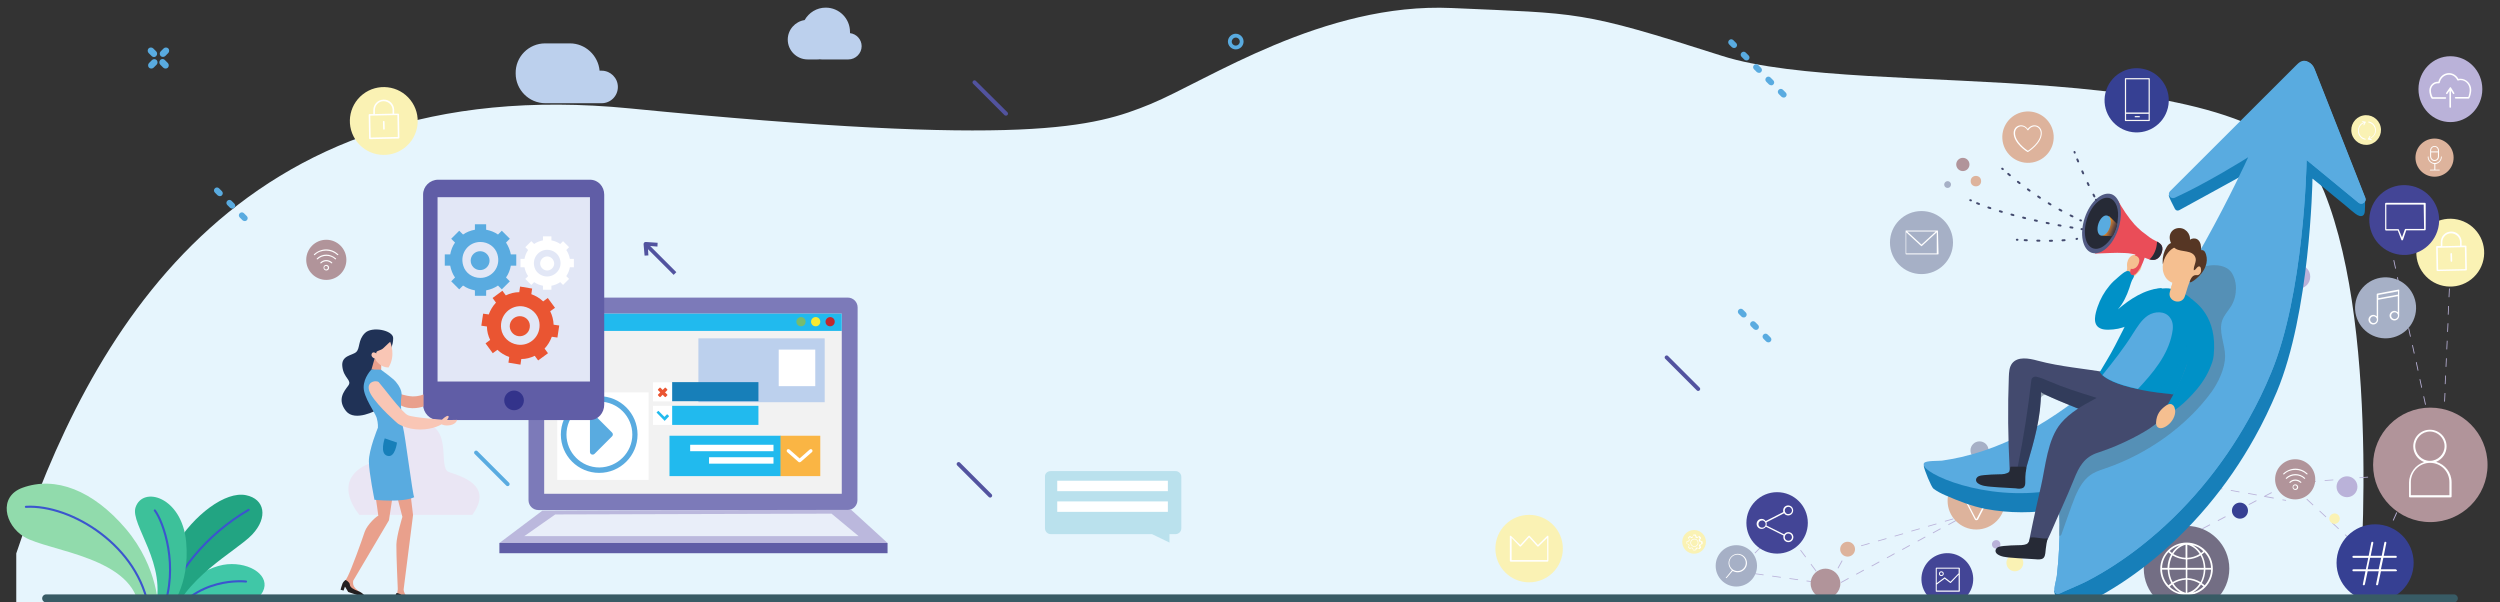 <?xml version="1.0" encoding="utf-8"?>
<!-- Generator: Adobe Illustrator 26.0.2, SVG Export Plug-In . SVG Version: 6.00 Build 0)  -->
<svg version="1.1" id="Layer_1" xmlns="http://www.w3.org/2000/svg" xmlns:xlink="http://www.w3.org/1999/xlink" x="0px" y="0px"
	 viewBox="0 0 1245 300" style="enable-background:new 0 0 1245 300;" xml:space="preserve">
<rect x="0" y="0" width="1245" height="300" fill="#333333" stroke="none"/>
<style type="text/css">
	.st0{clip-path:url(#SVGID_00000128465401358462808780000017232318023954631355_);fill:#E6F5FD;}
	.st1{clip-path:url(#SVGID_00000128465401358462808780000017232318023954631355_);}
	.st2{fill:#EAE6F4;}
	.st3{fill:#BCD0ED;}
	.st4{fill:#7C7AB9;}
	.st5{fill:#F2F2F2;}
	.st6{fill:#BBB8DD;}
	.st7{fill:#E9EEF9;}
	.st8{fill:#605DA6;}
	.st9{fill:#21BAEE;}
	.st10{fill:#FFFFFF;}
	.st11{fill-rule:evenodd;clip-rule:evenodd;fill:#21BAEE;}
	.st12{fill-rule:evenodd;clip-rule:evenodd;fill:#FAB544;}
	.st13{fill:#177FB9;}
	.st14{fill:#EA5532;}
	.st15{fill:#C1292E;}
	.st16{fill:#F9EA32;}
	.st17{fill:#77BC6E;}
	.st18{fill:#59ABE0;}
	.st19{fill:none;}
	.st20{fill:#52539F;}
	.st21{fill:#E2E7F6;}
	.st22{fill:#33338B;}
	.st23{fill:#E9A08C;}
	.st24{fill:#231F20;}
	.st25{fill:#203256;}
	.st26{fill:#F9C6B5;}
	.st27{fill:#BAE1ED;}
	.st28{fill:#BAB2D9;}
	.st29{fill:#FAF2B4;}
	.st30{fill:#A6B0C6;}
	.st31{fill:#434596;}
	.st32{fill:#DDB39C;}
	.st33{clip-path:url(#SVGID_00000128465401358462808780000017232318023954631355_);fill:#FAF2B4;}
	.st34{clip-path:url(#SVGID_00000128465401358462808780000017232318023954631355_);fill:#364093;}
	.st35{clip-path:url(#SVGID_00000128465401358462808780000017232318023954631355_);fill:#DDB39C;}
	.st36{clip-path:url(#SVGID_00000128465401358462808780000017232318023954631355_);fill:#BAB2D9;}
	.st37{clip-path:url(#SVGID_00000128465401358462808780000017232318023954631355_);fill:#B1949A;}
	.st38{fill:#B1949A;}
	.st39{clip-path:url(#SVGID_00000128465401358462808780000017232318023954631355_);fill:#A6B0C6;}
	.st40{fill:#736E84;}
	.st41{fill:#364093;}
	.st42{fill:#F8F7F6;}
	.st43{opacity:0.283;}
	.st44{fill:#4A4A4A;}
	.st45{fill:#F5BF90;}
	.st46{fill:#434A6E;}
	.st47{opacity:0.356;}
	.st48{fill:#132339;}
	.st49{fill:#0091C7;}
	.st50{opacity:0.277;}
	.st51{fill:#262A36;}
	.st52{fill:#563624;}
	.st53{fill:#E94C59;}
	.st54{fill:#EA4D58;}
	.st55{fill:#515A83;}
	.st56{fill:url(#SVGID_00000134244472543661581600000012782913285175130504_);}
	.st57{fill:none;stroke:#434A6E;stroke-linecap:round;stroke-linejoin:round;}
	.st58{fill:none;stroke:#434A6E;stroke-linecap:round;stroke-linejoin:round;stroke-dasharray:1.073,5.365;}
	.st59{fill:none;stroke:#434A6E;stroke-linecap:round;stroke-linejoin:round;stroke-dasharray:1.039,5.196;}
	.st60{fill:none;stroke:#434A6E;stroke-linecap:round;stroke-linejoin:round;stroke-dasharray:1.002,5.008;}
	.st61{fill:none;stroke:#434A6E;stroke-linecap:round;stroke-linejoin:round;stroke-dasharray:1.046,5.231;}
	.st62{clip-path:url(#SVGID_00000128465401358462808780000017232318023954631355_);fill:#40C7A7;}
	
		.st63{clip-path:url(#SVGID_00000128465401358462808780000017232318023954631355_);fill:none;stroke:#3B55CE;stroke-width:1.05;stroke-linecap:round;stroke-miterlimit:10;}
	.st64{clip-path:url(#SVGID_00000128465401358462808780000017232318023954631355_);fill:#22A482;}
	.st65{clip-path:url(#SVGID_00000128465401358462808780000017232318023954631355_);fill:#91DBAC;}
	.st66{clip-path:url(#SVGID_00000128465401358462808780000017232318023954631355_);fill:#3DC19A;}
	
		.st67{clip-path:url(#SVGID_00000128465401358462808780000017232318023954631355_);fill:none;stroke:#385B65;stroke-width:4;stroke-linecap:round;stroke-linejoin:round;}
</style>
<g>
	<defs>
		<rect id="SVGID_1_" width="1245" height="300"/>
	</defs>
	<clipPath id="SVGID_00000093864612114284017030000012136280811759151233_">
		<use xlink:href="#SVGID_1_"  style="overflow:visible;"/>
	</clipPath>
	<path style="clip-path:url(#SVGID_00000093864612114284017030000012136280811759151233_);fill:#E6F5FD;" d="M8.1,275.6
		C43.6,169.8,115.7,34.5,313.8,54s231.1,9.3,259.2-2.2C601.1,40.2,659.1,1.1,723,4s63.3,1,134.5,23.8
		c71.2,22.9,270.5-4.9,299.9,67.6c29.3,72.5,17.1,207.1,17.1,207.1H8.1V275.6z"/>
	<g style="clip-path:url(#SVGID_00000093864612114284017030000012136280811759151233_);">
		<path class="st2" d="M235.2,256.4H179c0,0-11-12.3-1.9-21.3c6.3-6.3,12.9-3.9,16.8-8.4c3.9-4.5,0-17.4,16.1-16.1
			s7.7,22.6,13.6,24.5C229.4,237.1,246.1,241.6,235.2,256.4z"/>
		<path class="st3" d="M271.5,21.6h12.3c7.7,0,14.1,6,14.8,13.6h1c4.4,0,8.1,3.6,8.1,8.1s-3.6,8.1-8.1,8.1h-15.8h-3.5h-8.7
			c-8.2,0-14.8-6.7-14.8-14.8l0,0C256.6,28.3,263.3,21.6,271.5,21.6z"/>
		<g>
			<g>
				<g>
					<path class="st4" d="M427,249.1c0,2.7-2.2,4.9-4.9,4.9H268.1c-2.7,0-4.9-2.2-4.9-4.9v-96c0-2.7,2.2-4.9,4.9-4.9h154.1
						c2.7,0,4.9,2.2,4.9,4.9L427,249.1L427,249.1z"/>
				</g>
				<g>
					<rect x="271" y="156.2" class="st5" width="148.2" height="89.7"/>
				</g>
				<g>
					<path class="st6" d="M423.9,253.9l18.1,16.5H248.7l21.4-16.1C270.1,254.2,378,253.9,423.9,253.9z"/>
				</g>
				<g>
					<path class="st7" d="M276.5,256.2L261.1,267h166.5l-13.5-11.2C414.1,255.8,278,256.2,276.5,256.2z"/>
				</g>
				<g>
					<rect x="248.7" y="270.4" class="st8" width="193.3" height="5.1"/>
				</g>
				<g>
					<rect x="271" y="156.2" class="st9" width="148.2" height="8.6"/>
				</g>
				<g>
					<rect x="347.8" y="168.5" class="st3" width="62.9" height="31.8"/>
				</g>
				<g>
					<rect x="387.8" y="174.1" class="st10" width="18.2" height="18.2"/>
				</g>
				<g>
					<g>
						<rect x="333.4" y="217" class="st11" width="55.5" height="20.1"/>
					</g>
					<g>
						<g id="User_12_">
							<g>
								<rect x="343.7" y="221.5" class="st10" width="41.5" height="3.2"/>
							</g>
						</g>
					</g>
					<g>
						<g id="User_13_">
							<g>
								<rect x="353.1" y="227.7" class="st10" width="32.1" height="3.2"/>
							</g>
						</g>
					</g>
					<g>
						<rect x="388.7" y="217" class="st12" width="19.8" height="20.1"/>
					</g>
					<g>
						<g>
							<path class="st10" d="M404.4,223.9c-0.3-0.3-0.9-0.3-1.2,0l-5,4.4l-5-4.4c-0.3-0.3-0.9-0.3-1.2,0c-0.3,0.3-0.3,0.9,0,1.2
								l5.6,4.9c0.2,0.2,0.4,0.3,0.6,0.2c0.2,0,0.4-0.1,0.6-0.2l5.6-4.9C404.7,224.8,404.7,224.3,404.4,223.9z"/>
						</g>
					</g>
				</g>
				<g>
					<g>
						<g id="Schloss_9_">
							<g>
								<rect x="334.7" y="202.1" class="st9" width="43" height="9.5"/>
							</g>
						</g>
					</g>
					<g>
						<g id="Schloss_1_">
							<g>
								<rect x="334.7" y="190.3" class="st13" width="43" height="9.5"/>
							</g>
						</g>
					</g>
					<g>
						<g>
							<g>
								<rect x="325.2" y="190.4" class="st10" width="9.5" height="9.5"/>
							</g>
						</g>
						<g>
							<g>
								<g>
									<path class="st14" d="M327.7,196.5c-0.1,0.1-0.1,0.3,0,0.4l0.8,0.8c0.1,0.1,0.3,0.1,0.4,0l1.1-1.1l1.1,1.1
										c0.1,0.1,0.3,0.1,0.4,0l0.8-0.8c0.1-0.1,0.1-0.3,0-0.4l-1.1-1.1l1.1-1.1c0.1-0.1,0.1-0.3,0-0.4l-0.8-0.8
										c-0.1-0.1-0.3-0.1-0.4,0l-1.1,1.1l-1.1-1.1c-0.1-0.1-0.3-0.1-0.4,0l-0.8,0.8c-0.1,0.1-0.1,0.3,0,0.4l1.1,1.1L327.7,196.5z"
										/>
								</g>
							</g>
						</g>
					</g>
					<g>
						<g>
							<g>
								<rect x="325.2" y="202.1" class="st10" width="9.5" height="9.5"/>
							</g>
						</g>
						<g>
							<g>
								<path class="st9" d="M327,205.4l0.7-0.7c0.1-0.1,0.2-0.1,0.3,0l2.9,2.9l1.2-1.2c0.1-0.1,0.2-0.1,0.3,0l0.7,0.7
									c0.1,0.1,0.1,0.2,0,0.3l-2,2.1c0,0-0.1,0.1-0.1,0.1s-0.1,0-0.1-0.1l-3.7-3.8c0,0-0.1-0.1-0.1-0.1
									C326.9,205.5,326.9,205.4,327,205.4L327,205.4z"/>
							</g>
						</g>
					</g>
				</g>
				<g>
					<g>
						<path class="st15" d="M411.1,160.2c0,1.3,1,2.3,2.3,2.3c1.3,0,2.3-1,2.3-2.3s-1-2.3-2.3-2.3
							C412.2,157.9,411.1,159,411.1,160.2z"/>
					</g>
					<g>
						<path class="st16" d="M403.9,160.2c0,1.3,1,2.3,2.3,2.3c1.3,0,2.3-1,2.3-2.3s-1-2.3-2.3-2.3
							C404.9,157.9,403.9,159,403.9,160.2z"/>
					</g>
					<g>
						<path class="st17" d="M396.6,160.2c0,1.3,1,2.3,2.3,2.3c1.3,0,2.3-1,2.3-2.3s-1-2.3-2.3-2.3
							C397.6,157.9,396.6,159,396.6,160.2z"/>
					</g>
				</g>
			</g>
			<rect x="277.5" y="195.4" class="st10" width="45.5" height="43.6"/>
			<g>
				<g>
					<g>
						<path class="st18" d="M317.5,216.4c0,10.5-8.5,19.1-19.1,19.1c-10.5,0-19.1-8.5-19.1-19.1c0-10.5,8.5-19.1,19.1-19.1
							C309,197.3,317.5,205.9,317.5,216.4z M314.9,216.4c0-9-7.3-16.4-16.4-16.4c-9,0-16.4,7.3-16.4,16.4c0,9,7.3,16.4,16.4,16.4
							C307.5,232.7,314.9,225.4,314.9,216.4z"/>
					</g>
					<g>
						<path class="st18" d="M293.8,207.8v17.3c0,0.5,0.3,1,0.8,1.2c0.5,0.2,1.1,0.1,1.5-0.3l8.7-8.7c0.3-0.3,0.4-0.6,0.4-0.9
							c0-0.4-0.1-0.7-0.4-1l-8.7-8.7c-0.3-0.3-0.6-0.4-0.9-0.4c-0.2,0-0.4,0-0.5,0.1C294.1,206.8,293.8,207.3,293.8,207.8z"/>
					</g>
				</g>
			</g>
		</g>
		<g>
			<line class="st19" x1="830" y1="178" x2="845.7" y2="193.7"/>
			<path class="st20" d="M845.7,194.7c0.3,0,0.5-0.1,0.7-0.3c0.4-0.4,0.4-1,0-1.4l-15.7-15.7c-0.4-0.4-1-0.4-1.4,0
				c-0.4,0.4-0.4,1,0,1.4l15.7,15.7C845.2,194.6,845.4,194.7,845.7,194.7z"/>
		</g>
		<g>
			<line class="st19" x1="485.3" y1="40.9" x2="501" y2="56.6"/>
			<path class="st20" d="M501,57.6c0.3,0,0.5-0.1,0.7-0.3c0.4-0.4,0.4-1,0-1.4L486,40.3c-0.4-0.4-1-0.4-1.4,0c-0.4,0.4-0.4,1,0,1.4
				l15.7,15.7C500.5,57.5,500.7,57.6,501,57.6z"/>
		</g>
		<g>
			<g>
				<line class="st19" x1="237.1" y1="225.4" x2="252.8" y2="241.1"/>
				<path class="st18" d="M252.8,242.1c0.3,0,0.5-0.1,0.7-0.3c0.4-0.4,0.4-1,0-1.4l-15.7-15.7c-0.4-0.4-1-0.4-1.4,0
					c-0.4,0.4-0.4,1,0,1.4l15.7,15.7C252.3,242,252.6,242.1,252.8,242.1z"/>
			</g>
		</g>
		<g>
			<g>
				<path class="st18" d="M880.7,170.5c0.4,0,0.7-0.1,1-0.4c0.6-0.6,0.6-1.5,0-2.1l-1.4-1.4c-0.6-0.6-1.5-0.6-2.1,0s-0.6,1.5,0,2.1
					l1.4,1.4C880,170.4,880.3,170.5,880.7,170.5z M874.5,164.3c0.4,0,0.7-0.1,1-0.4c0.6-0.6,0.6-1.5,0-2.1l-1.4-1.4
					c-0.6-0.6-1.5-0.6-2.1,0c-0.6,0.6-0.6,1.5,0,2.1l1.4,1.4C873.8,164.2,874.2,164.3,874.5,164.3z M868.4,158.1
					c0.4,0,0.7-0.1,1-0.4c0.6-0.6,0.6-1.5,0-2.1l-1.4-1.4c-0.6-0.6-1.5-0.6-2.1,0c-0.6,0.6-0.6,1.5,0,2.1l1.4,1.4
					C867.6,158,868,158.1,868.4,158.1z"/>
			</g>
		</g>
		<g>
			<g>
				<path class="st18" d="M121.9,110.1c0.4,0,0.7-0.1,1-0.4c0.6-0.6,0.6-1.5,0-2.1l-1.4-1.4c-0.6-0.6-1.5-0.6-2.1,0s-0.6,1.5,0,2.1
					l1.4,1.4C121.2,110,121.5,110.1,121.9,110.1z M115.7,103.9c0.4,0,0.7-0.1,1-0.4c0.6-0.6,0.6-1.5,0-2.1l-1.4-1.4
					c-0.6-0.6-1.5-0.6-2.1,0c-0.6,0.6-0.6,1.5,0,2.1l1.4,1.4C115,103.8,115.4,103.9,115.7,103.9z M109.5,97.7c0.4,0,0.7-0.1,1-0.4
					c0.6-0.6,0.6-1.5,0-2.1l-1.4-1.4c-0.6-0.6-1.5-0.6-2.1,0c-0.6,0.6-0.6,1.5,0,2.1l1.4,1.4C108.8,97.6,109.2,97.7,109.5,97.7z"/>
			</g>
		</g>
		<g>
			<line class="st19" x1="493.1" y1="246.8" x2="477.4" y2="231.1"/>
			<path class="st20" d="M493.1,247.8c0.3,0,0.5-0.1,0.7-0.3c0.4-0.4,0.4-1,0-1.4l-15.7-15.7c-0.4-0.4-1-0.4-1.4,0
				c-0.4,0.4-0.4,1,0,1.4l15.7,15.7C492.6,247.7,492.9,247.8,493.1,247.8z"/>
		</g>
		<g>
			<g>
				<path class="st18" d="M888.3,48.6c0.4,0,0.7-0.1,1-0.4c0.6-0.6,0.6-1.5,0-2.1l-1.4-1.4c-0.6-0.6-1.5-0.6-2.1,0
					c-0.6,0.6-0.6,1.5,0,2.1l1.4,1.4C887.6,48.5,887.9,48.6,888.3,48.6z M882.1,42.5c0.4,0,0.7-0.1,1-0.4c0.6-0.6,0.6-1.5,0-2.1
					l-1.4-1.4c-0.6-0.6-1.5-0.6-2.1,0c-0.6,0.6-0.6,1.5,0,2.1l1.4,1.4C881.4,42.3,881.8,42.5,882.1,42.5z M876,36.3
					c0.4,0,0.7-0.1,1-0.4c0.6-0.6,0.6-1.5,0-2.1l-1.4-1.4c-0.6-0.6-1.5-0.6-2.1,0c-0.6,0.6-0.6,1.5,0,2.1l1.4,1.4
					C875.2,36.1,875.6,36.3,876,36.3z M869.8,30.1c0.4,0,0.7-0.1,1-0.4c0.6-0.6,0.6-1.5,0-2.1l-1.4-1.4c-0.6-0.6-1.5-0.6-2.1,0
					c-0.6,0.6-0.6,1.5,0,2.1l1.4,1.4C869,30,869.4,30.1,869.8,30.1z M863.6,23.9c0.4,0,0.7-0.1,1-0.4c0.6-0.6,0.6-1.5,0-2.1
					l-1.4-1.4c-0.6-0.6-1.5-0.6-2.1,0c-0.6,0.6-0.6,1.5,0,2.1l1.4,1.4C862.9,23.8,863.2,23.9,863.6,23.9z"/>
			</g>
		</g>
		<g>
			<g>
				<path class="st20" d="M321,127.3l1.9-0.1l-0.3-4.8l4.8,0.4l0.1-1.9l-5.9-0.4c-0.3,0-0.6,0.1-0.8,0.3c-0.2,0.2-0.3,0.5-0.3,0.8
					L321,127.3z"/>
			</g>
			<g>
				
					<rect x="327.9" y="118.4" transform="matrix(0.707 -0.707 0.707 0.707 5.233 270.289)" class="st20" width="1.9" height="20.8"/>
			</g>
		</g>
		<g>
			<g>
				<path class="st18" d="M82.3,27.9c-0.6,0.6-1.7,0.6-2.3,0c-0.6-0.6-0.6-1.7,0-2.3l1.5-1.5c0.6-0.6,1.7-0.6,2.3,0
					c0.6,0.6,0.6,1.7,0,2.3L82.3,27.9z"/>
				<path class="st18" d="M82.1,29.9l1.5,1.5c0.6,0.6,0.6,1.7,0,2.3c-0.6,0.6-1.7,0.6-2.3,0l-1.5-1.5c-0.6-0.6-0.6-1.7,0-2.3
					C80.4,29.2,81.5,29.2,82.1,29.9z"/>
				<path class="st18" d="M75.5,27.9L74,26.4c-0.6-0.6-0.6-1.7,0-2.3c0.6-0.6,1.7-0.6,2.3,0l1.5,1.5c0.6,0.6,0.6,1.7,0,2.3
					C77.2,28.6,76.2,28.6,75.5,27.9z"/>
				<path class="st18" d="M75.7,29.9c0.6-0.6,1.7-0.6,2.3,0c0.6,0.6,0.6,1.7,0,2.3l-1.5,1.5c-0.6,0.6-1.7,0.6-2.3,0
					c-0.6-0.6-0.6-1.7,0-2.3L75.7,29.9z"/>
			</g>
		</g>
		<g>
			<g>
				<path class="st18" d="M615.4,24.6c2.2,0,3.9-1.8,3.9-3.9c0-2.2-1.8-3.9-3.9-3.9s-3.9,1.8-3.9,3.9
					C611.5,22.8,613.3,24.6,615.4,24.6z M615.4,18.7c1.1,0,2,0.9,2,2c0,1.1-0.9,2-2,2s-2-0.9-2-2C613.5,19.5,614.4,18.7,615.4,18.7z
					"/>
			</g>
		</g>
		<g>
			<g>
				<path class="st8" d="M300.9,201.5c0,4.1-3,7.7-7.1,7.7h-75.6c-4.1,0-7.5-3.6-7.5-7.7V96.9c0-4.1,3.4-7.4,7.5-7.4h75.6
					c4.1,0,7.1,3.4,7.1,7.4L300.9,201.5L300.9,201.5z"/>
			</g>
			<g>
				<rect x="217.9" y="98.2" class="st21" width="75.9" height="91.8"/>
			</g>
			<g>
				<path class="st22" d="M260.9,199.4c0,2.7-2.2,4.9-4.9,4.9c-2.7,0-4.9-2.2-4.9-4.9s2.2-4.9,4.9-4.9
					C258.7,194.5,260.9,196.7,260.9,199.4z"/>
			</g>
			<g>
				<g>
					<path class="st18" d="M254.4,126.7h2.7l0,0v5.6l0,0h-2.7l0,0c-0.4,2.2-1.2,4.2-2.4,5.9l0,0l1.9,1.9l0,0l-4,4l0,0l-1.9-1.9l0,0
						c-1.7,1.2-3.8,2-5.9,2.4l0,0v2.7l0,0h-2.8h-2.8l0,0v-2.7l0,0c-2.2-0.4-4.2-1.2-5.9-2.4l0,0l-1.9,1.9l0,0l-4-4l0,0l1.9-1.9l0,0
						c-1.2-1.7-2-3.8-2.4-5.9l0,0h-2.7l0,0v-5.6l0,0h2.7l0,0c0.4-2.2,1.2-4.2,2.4-5.9l0,0l-1.9-1.9l0,0l4-4l0,0l1.9,1.9l0,0
						c1.7-1.2,3.7-2,5.9-2.4l0,0v-2.7l0,0h2.8h2.8l0,0v2.7l0,0c2.2,0.4,4.2,1.2,5.9,2.4l0,0l1.9-1.9l0,0l4,4l0,0l-1.9,1.9l0,0
						C253.1,122.5,254,124.5,254.4,126.7L254.4,126.7z M247.7,126.6c-1.1-3.7-4.6-6.1-8.5-6.1l0,0c-5.9,0-10.4,5.6-8.5,11.8
						c1.1,3.7,4.6,6.1,8.5,6.1l0,0C245.1,138.4,249.6,132.8,247.7,126.6z M239.1,125.1c-2.6,0-4.7,2.1-4.7,4.7
						c0,2.6,2.1,4.7,4.7,4.7c2.6,0,4.7-2.1,4.7-4.7C243.8,127.2,241.7,125.1,239.1,125.1z"/>
				</g>
			</g>
			<g>
				<g>
					<path class="st10" d="M283.8,128.9h2l0,0v4.2l0,0h-2l0,0c-0.3,1.6-0.9,3.1-1.8,4.4l0,0l1.4,1.4l0,0l-3,3l0,0l-1.4-1.4l0,0
						c-1.3,0.9-2.8,1.5-4.4,1.8l0,0v2l0,0h-2.1h-2.1l0,0v-2l0,0c-1.6-0.3-3.1-0.9-4.4-1.8l0,0l-1.4,1.4l0,0l-3-3l0,0l1.4-1.4l0,0
						c-0.9-1.3-1.5-2.8-1.8-4.4l0,0h-2l0,0v-4.2l0,0h2l0,0c0.3-1.6,0.9-3.1,1.8-4.4l0,0l-1.4-1.4l0,0l3-3l0,0l1.4,1.4l0,0
						c1.3-0.9,2.8-1.5,4.4-1.8l0,0v-2l0,0h2.1h2.1l0,0v2l0,0c1.6,0.3,3.1,0.9,4.4,1.8l0,0l1.4-1.4l0,0l3,3l0,0l-1.4,1.4l0,0
						C282.9,125.8,283.5,127.3,283.8,128.9L283.8,128.9z M278.8,128.9c-0.8-2.7-3.5-4.5-6.3-4.5l0,0c-4.3,0-7.7,4.2-6.3,8.8
						c0.8,2.7,3.5,4.5,6.3,4.5l0,0C276.9,137.6,280.3,133.4,278.8,128.9z M272.5,127.7c-1.9,0-3.5,1.6-3.5,3.5s1.6,3.5,3.5,3.5
						c1.9,0,3.5-1.6,3.5-3.5C275.9,129.3,274.4,127.7,272.5,127.7z"/>
				</g>
			</g>
			<g>
				<g>
					<path class="st14" d="M275.7,161.7l2.8,0.4l0,0l-0.9,6l0,0l-2.8-0.4l0,0c-0.8,2.2-2,4.2-3.6,5.9l0,0l1.7,2.3l0,0l-4.9,3.6l0,0
						l-1.7-2.3l0,0c-2.1,1-4.3,1.6-6.7,1.6l0,0l-0.4,2.8l0,0l-3-0.5l-3-0.5l0,0l0.4-2.8l0,0c-2.2-0.8-4.2-2-5.9-3.6l0,0l-2.3,1.7
						l0,0l-3.6-4.9l0,0l2.3-1.7l0,0c-1-2.1-1.6-4.3-1.6-6.7l0,0l-2.8-0.4l0,0l0.9-6l0,0l2.8,0.4l0,0c0.8-2.2,2-4.2,3.6-5.9l0,0
						l-1.7-2.3l0,0l4.9-3.6l0,0l1.7,2.3l0,0c2.1-1,4.3-1.6,6.7-1.6l0,0l0.4-2.8l0,0l3,0.5l3,0.5l0,0l-0.4,2.8l0,0
						c2.2,0.8,4.2,2,5.9,3.6l0,0l2.3-1.7l0,0l3.6,4.9l0,0L274,155l0,0C275,157,275.6,159.3,275.7,161.7L275.7,161.7z M268.6,160.5
						c-0.6-4.1-4-7.2-8-7.9l0,0c-6.2-1-12,4.3-11,11.2c0.6,4.1,4,7.2,8,7.8l0,0C263.8,172.6,269.6,167.4,268.6,160.5z M259.6,157.5
						c-2.7-0.4-5.3,1.5-5.7,4.2c-0.4,2.7,1.5,5.3,4.2,5.7c2.7,0.4,5.3-1.5,5.7-4.2C264.3,160.4,262.4,157.9,259.6,157.5z"/>
				</g>
			</g>
		</g>
		<g>
			<path class="st23" d="M208.5,299.4c-0.5-0.4-4.7-1.5-6.1-2.7c-1.3-1.2-1.4-3.1-1.4-3.1l4.7-37.1l-1.3-10.8l-17.2,2.7
				c0,0,1.2,7.9,1.2,8.5c-0.2-0.4-5.5,4.1-6.8,8c-1.5,4.6-6.6,18.7-8.5,22.3l-2.3,4.2l5.4,4c0,0,5,1.7,4.7,1.2
				c-0.3-0.5-3.9-3.1-4.7-4.7c-0.5-1-0.4-2.1-0.3-2.7l17.8-30.1l1.6-10.5h2.8l2.3,8.8c0,0-2.9,9.4-3,13.8
				c-0.1,4.4,0.7,22.2,0.7,22.2l-0.7,5l6.4,1.8C203.7,300,209,299.8,208.5,299.4z"/>
			<path class="st24" d="M169.6,293.7c0,0,0.6-2.3,1-3.2c0.4-0.9,1.5-1.7,1.5-1.7s2,1,2.1,2.3c0.1,1.5,2,2.5,4.3,3.3
				c2.1,0.8,3.4,2.4,3.3,2.9c-0.1,0.5-8.4-2.5-8.4-2.5l-1.6-2.7l-0.7,2L169.6,293.7z"/>
			<path class="st24" d="M196.9,300.8c0,0-0.3-2.4-0.2-3.4c0.1-1,0.8-2.1,0.8-2.1s2.2,0.3,2.7,1.4c0.6,1.4,2.7,1.6,5.2,1.6
				c2.3,0,4,1,4.1,1.6s-8.8,0.6-8.8,0.6l-2.4-2v2.1L196.9,300.8z"/>
			<path class="st25" d="M194.1,174.6c0,0,1.8-2.6,1.7-6.3c-0.1-3.8-10.6-6-14.1-2.4c-3.5,3.5-2.3,7.5-4.3,9.4
				c-1.9,1.8-7.7,1.6-6.9,7.4c0.7,5.8,5,6.6,2.9,9.4c-2.1,2.8-5.6,6.9-1.1,12.6c4.5,5.6,15.5-0.6,15.5-0.6l2.1-26.6L194.1,174.6z"/>
			<polygon class="st23" points="186.5,178.7 185,184 189.8,185 189.9,180.7 			"/>
			<path class="st23" d="M198.7,195.9c0,0,3,1.3,6.6,1.5c3.5,0.1,5.6-1,5.6-1v6c0,0-6.2,2.4-11.7-0.7
				C198.2,201.4,198.7,195.9,198.7,195.9z"/>
			<path class="st26" d="M187.4,176c0,0-1.7-1.3-2.3,0.2c-0.6,1.6,1.5,2.4,1.5,2.4s2.3,4.4,6.9,4.4c3.8-6.2,0.8-12.8,0.8-12.8
				s-1.9,1.7-3.2,3C189.5,174.9,187.1,174.4,187.4,176z"/>
			<path class="st18" d="M197.1,190.1c-1.4-1.7-7.4-6-7.4-6L185,184c0,0-3.9,3.9-3.9,8.9c0,5,5.6,12.4,6.5,15.2
				c0.8,2.8,0.6,4.9,0.6,4.9s-4.6,11.1-4.5,16.9c0.1,5.8,2.8,19,2.8,19s14.1,1.5,19.8-1.3c-0.7-0.1-4.6-31.6-5.6-34.8
				s-1-11.6-1-13.5C199.7,197.3,201.3,195.2,197.1,190.1z"/>
			<path class="st26" d="M188.6,190.3c-1.3-1.2-7.5-0.2-3.9,6.1c3.7,6.3,13.5,14.6,13.5,14.6s4.3,2.9,11,2.9
				c6.7,0,10.7-2.6,10.7-2.6s1.7,1,4.5,0.4c2.8-0.6,3.3-2.6,3.3-2.6l-5.1,0.1c0,0,1.5-1.9,0.5-2.1c-1-0.1-3,1.9-3,1.9
				s-14.2-1-16.9-2.2C200.4,205.8,189.9,191.6,188.6,190.3z"/>
			<path class="st13" d="M197.7,220.4l-6.1-2.1c0,0-2.7,7.6,1.3,8.7C196.8,228.2,197.7,220.4,197.7,220.4z"/>
		</g>
		<path class="st3" d="M400.7,10c2.1-3.7,6-6.2,10.5-6.2c6.7,0,12.1,5.4,12.1,12.1c0,0.2,0,0.4,0,0.6c3.3,0.4,5.8,3.2,5.8,6.5
			c0,3.6-3,6.6-6.6,6.6h-13.2c-0.3,0-0.7,0-1-0.1c-0.4,0.1-0.8,0.1-1.2,0.1h-4.9c-5.4,0-9.9-4.4-9.9-9.9
			C392.3,14.8,396,10.7,400.7,10z"/>
		<g>
			<path class="st27" d="M523.2,234.6h62.2c1.6,0,2.9,1.3,2.9,2.9v25.6c0,1.6-1.3,2.9-2.9,2.9h-3v4.2l-8.7-4.2h-50.4
				c-1.6,0-2.9-1.3-2.9-2.9v-25.6C520.2,235.9,521.6,234.6,523.2,234.6z"/>
			<g>
				<g>
					<g>
						<g>
							<rect x="526.5" y="239.4" class="st10" width="55.1" height="5.2"/>
						</g>
					</g>
				</g>
			</g>
			<g>
				<g>
					<g>
						<g>
							<rect x="526.5" y="249.7" class="st10" width="55.1" height="5.2"/>
						</g>
					</g>
				</g>
			</g>
		</g>
	</g>
	<g style="clip-path:url(#SVGID_00000093864612114284017030000012136280811759151233_);">
		<path class="st28" d="M1140.4,240.9l0-0.4l4.3-0.3l0,0.4L1140.4,240.9z M1149,240.2l0-0.4l4.3-0.3l0,0.4L1149,240.2z
			 M1157.7,239.5l0-0.4l4.3-0.3l0,0.4L1157.7,239.5z M1166.3,238.8l0-0.4l4.3-0.3l0,0.4L1166.3,238.8z M1175,238.1l0-0.4l4.3-0.3
			l0,0.4L1175,238.1z M1183.6,237.4l0-0.4l4.3-0.3l0,0.4L1183.6,237.4z M1192.3,236.7l0-0.4l4.3-0.3l0,0.4L1192.3,236.7z
			 M1200.9,236.1l0-0.4l4.3-0.3l0,0.4L1200.9,236.1z M1209.6,235.4l0-0.4l2.6-0.2l0,0.4L1209.6,235.4z"/>
	</g>
	<g style="clip-path:url(#SVGID_00000093864612114284017030000012136280811759151233_);">
		<path class="st28" d="M909.3,294.4L909,294l3.8-2.1l0.2,0.4L909.3,294.4z M911.3,290.7l-0.4-0.2l2.1-3.8l0.4,0.2L911.3,290.7z
			 M916.9,290.3l-0.2-0.4l3.8-2.1l0.2,0.4L916.9,290.3z M924.5,286.2l-0.2-0.4l3.8-2.1l0.2,0.4L924.5,286.2z M915.5,283.1l-0.4-0.2
			l2.1-3.8l0.4,0.2L915.5,283.1z M932.2,282.1l-0.2-0.4l3.8-2.1l0.2,0.4L932.2,282.1z M939.8,278l-0.2-0.4l3.8-2.1l0.2,0.4
			L939.8,278z M919.6,275.4l-0.4-0.2l0.9-1.6l2.5-0.7l0.1,0.4l-2.4,0.7L919.6,275.4z M947.4,273.9l-0.2-0.4l3.8-2.1l0.2,0.4
			L947.4,273.9z M926.9,272l-0.1-0.4l4.2-1.2l0.1,0.4L926.9,272z M955.1,269.7l-0.2-0.4l3.8-2.1l0.2,0.4L955.1,269.7z M935.3,269.6
			l-0.1-0.4l4.2-1.2l0.1,0.4L935.3,269.6z M943.6,267.2l-0.1-0.4l4.2-1.2l0.1,0.4L943.6,267.2z M962.7,265.6l-0.2-0.4l3.8-2.1
			l0.2,0.4L962.7,265.6z M951.9,264.7l-0.1-0.4l4.2-1.2l0.1,0.4L951.9,264.7z M960.2,262.3l-0.1-0.4l4.2-1.2l0.1,0.4L960.2,262.3z
			 M970.4,261.5l-0.2-0.4l3.8-2.1l0.2,0.4L970.4,261.5z M968.6,259.8l-0.1-0.4l4.2-1.2l0.1,0.4L968.6,259.8z M978,257.4l-0.2-0.3
			l-0.9,0.3l-0.1-0.4l4.5-1.3L978,257.4z"/>
	</g>
	<g style="clip-path:url(#SVGID_00000093864612114284017030000012136280811759151233_);">
		<path class="st28" d="M1082.4,285l-3.6-2.5l0.2-0.4l3.6,2.5L1082.4,285z M1080.6,280.9l-1.7-4l0.4-0.2l1.7,4L1080.6,280.9z
			 M1075.2,280.1l-3.6-2.5l0.2-0.4l3.6,2.5L1075.2,280.1z M1068.1,275.1l-3.6-2.5l0.2-0.4l3.6,2.5L1068.1,275.1z M1077.3,272.9
			l-1.7-4l0.4-0.2l1.7,4L1077.3,272.9z M1061,270.2l-3.6-2.5l0.2-0.4l3.6,2.5L1061,270.2z M1053.8,265.3l-3.6-2.5l0.2-0.4l3.6,2.5
			L1053.8,265.3z M1073.9,264.9l-1.7-4l0.4-0.2l1.7,4L1073.9,264.9z M1046.7,260.4l-3.6-2.5l0.2-0.4l3.6,2.5L1046.7,260.4z
			 M1070.5,257l-1.7-4l0.4-0.2l1.7,4L1070.5,257z M1039.5,255.4l-3.6-2.5l0.2-0.4l3.6,2.5L1039.5,255.4z M1032.4,250.5l-2.8-1.9
			l1.6-0.7l0.2,0.4l-0.9,0.4l2.2,1.5L1032.4,250.5z M1067.1,249l-1.7-4l0.4-0.2l1.7,4L1067.1,249z M1035.3,246.5l-0.2-0.4l4-1.8
			l0.2,0.4L1035.3,246.5z M1043.2,242.9l-0.2-0.4l4-1.8l0.2,0.4L1043.2,242.9z M1063.8,241l-0.4-1l0.4-0.2l0.4,1L1063.8,241z
			 M1051.1,239.4l-0.2-0.4l4-1.8l0.2,0.4L1051.1,239.4z M1059,235.8l-0.2-0.4l3.8-1.7h0.2l0,0.4h-0.2L1059,235.8z M1106.3,234.5
			l-4.3,0l0-0.4l4.3,0L1106.3,234.5z M1097.6,234.5l-4.3,0l0-0.4l4.3,0L1097.6,234.5z M1088.9,234.4l-4.3,0l0-0.4l4.3,0
			L1088.9,234.4z M1080.2,234.3l-4.3,0l0-0.4l4.3,0L1080.2,234.3z M1071.6,234.2l-4.3,0l0-0.4l4.3,0L1071.6,234.2z"/>
	</g>
	<g style="clip-path:url(#SVGID_00000093864612114284017030000012136280811759151233_);">
		<path class="st28" d="M909.6,290.9l-1.4-0.2l0.1-0.4l0.4,0.1l-1.8-2.3l0.3-0.3L909.6,290.9z M903.9,290.1l-4.3-0.6l0.1-0.4
			l4.3,0.6L903.9,290.1z M895.4,288.9l-4.3-0.6l0.1-0.4l4.3,0.6L895.4,288.9z M886.8,287.7l-4.3-0.6l0.1-0.4l4.3,0.6L886.8,287.7z
			 M878.2,286.5l-4.3-0.6l0.1-0.4l4.3,0.6L878.2,286.5z M869.6,285.2l-4.3-0.6l0.1-0.4l4.3,0.6L869.6,285.2z M904.3,284.6l-2.6-3.5
			l0.3-0.3l2.6,3.5L904.3,284.6z M868.1,281.8l-0.3-0.3l3-3.1l0.3,0.3L868.1,281.8z M899.1,277.6l-2.6-3.5l0.3-0.3l2.6,3.5
			L899.1,277.6z M874.1,275.6l-0.3-0.3l3-3.1l0.3,0.3L874.1,275.6z M893.8,270.7l-2.6-3.5l0.3-0.3l2.6,3.5L893.8,270.7z
			 M880.2,269.3l-0.3-0.3l3-3.1l0.3,0.3L880.2,269.3z M888.6,263.8l-1.4-1.8l-1.1,1.1l-0.3-0.3l1.4-1.5l1.7,2.2L888.6,263.8z"/>
	</g>
	<g style="clip-path:url(#SVGID_00000093864612114284017030000012136280811759151233_);">
		<path class="st28" d="M1039.7,292.9l-0.4-0.1l1.5-4.1l0.4,0.1L1039.7,292.9z M1043,291.5l-0.2-0.4l3.8-2l0.2,0.4L1043,291.5z
			 M1050.7,287.5l-0.2-0.4l3.8-2l0.2,0.4L1050.7,287.5z M1042.7,284.7l-0.4-0.1l1.5-4.1l0.4,0.1L1042.7,284.7z M1058.4,283.5
			l-0.2-0.4l3.8-2l0.2,0.4L1058.4,283.5z M1182.8,280.6L1182.8,280.6l-2.5-2.2l0.3-0.3l2.1,1.9l0.3-0.8l0.4,0.2l-0.4,0.9
			C1183,280.5,1183,280.6,1182.8,280.6z M1066.1,279.5l-0.2-0.4l3.8-2l0.2,0.4L1066.1,279.5z M1045.6,276.6l-0.4-0.1l1.5-4.1
			l0.4,0.1L1045.6,276.6z M1073.8,275.5l-0.2-0.4l3.8-2l0.2,0.4L1073.8,275.5z M1177.2,275.4l-3.2-3l0.3-0.3l3.2,3L1177.2,275.4z
			 M1185.1,275.3l-0.4-0.2c0.5-1.2,1.1-2.5,1.7-4l0.4,0.2C1186.2,272.8,1185.6,274.1,1185.1,275.3z M1081.5,271.5l-0.2-0.4l3.8-2
			l0.2,0.4L1081.5,271.5z M1170.9,269.4l-3.2-3l0.3-0.3l3.2,3L1170.9,269.4z M1048.6,268.4l-0.4-0.1l1.5-4.1l0.4,0.1L1048.6,268.4z
			 M1089.2,267.5l-0.2-0.4l3.8-2l0.2,0.4L1089.2,267.5z M1188.5,267.3l-0.4-0.2c0.6-1.3,1.1-2.6,1.7-4l0.4,0.2
			C1189.7,264.7,1189.1,266,1188.5,267.3z M1164.5,263.5l-3.2-3l0.3-0.3l3.2,3L1164.5,263.5z M1096.9,263.5l-0.2-0.4l3.8-2l0.2,0.4
			L1096.9,263.5z M1051.5,260.3l-0.4-0.1l1.5-4.1l0.4,0.1L1051.5,260.3z M1104.6,259.5l-0.2-0.4l3.8-2l0.2,0.4L1104.6,259.5z
			 M1192,259.3l-0.4-0.2c0.6-1.3,1.2-2.7,1.8-4l0.4,0.2C1193.2,256.7,1192.6,258,1192,259.3z M1158.2,257.6l-3.2-3l0.3-0.3l3.2,3
			L1158.2,257.6z M1112.3,255.5l-0.2-0.4l3.8-2l0.2,0.4L1112.3,255.5z M1054.5,252.1l-0.4-0.1l1.5-4.1l0.4,0.1L1054.5,252.1z
			 M1151.8,251.7l-3.2-3l0.3-0.3l3.2,3L1151.8,251.7z M1120,251.5l-0.2-0.4l3.8-2l0.2,0.4L1120,251.5z M1195.6,251.4l-0.4-0.2
			c0.7-1.4,1.3-2.7,1.9-3.9l0.4,0.2C1196.9,248.7,1196.3,250,1195.6,251.4z M1138.4,249.4l-1.8-0.3l0.1-0.4l1.8,0.3L1138.4,249.4z
			 M1132.3,248.3l-4.3-0.8l0-0.2l-0.4,0.2l-0.2-0.4l3.8-2l0.2,0.4l-3.1,1.6l4,0.7L1132.3,248.3z M1123.8,246.7l-4.3-0.8l0.1-0.4
			l4.3,0.8L1123.8,246.7z M1145.5,245.7l-3.2-3l0.3-0.3l3.2,3L1145.5,245.7z M1115.2,245.2l-4.3-0.8l0.1-0.4l4.3,0.8L1115.2,245.2z
			 M1057.4,243.9l-0.4-0.1l1.5-4.1l0.4,0.1L1057.4,243.9z M1199.6,243.7l-0.4-0.2c1.7-3,2.4-3.4,2.8-3.4v0.4
			C1201.9,240.5,1201.3,240.7,1199.6,243.7z M1106.7,243.7l-4.3-0.8l0.1-0.4l4.3,0.8L1106.7,243.7z M1135.4,243.5l-0.2-0.4l3.8-2
			l0.2,0.4L1135.4,243.5z M1098.2,242.1l-4.3-0.8l0.1-0.4l4.3,0.8L1098.2,242.1z M1089.6,240.6l-4.3-0.8l0.1-0.4l4.3,0.8
			L1089.6,240.6z M1081.1,239.1l-4.3-0.8l0.1-0.4l4.3,0.8L1081.1,239.1z M1072.5,237.5l-4.3-0.8l0.1-0.4l4.3,0.8L1072.5,237.5z
			 M1064,236l-3.5-0.6l-0.1,0.4l-0.4-0.1l0.3-0.7l3.8,0.7L1064,236z"/>
	</g>
	<g style="clip-path:url(#SVGID_00000093864612114284017030000012136280811759151233_);">
		<path class="st28" d="M1216.4,226l-0.4,0l0.2-4.3l0.4,0L1216.4,226z M1213,225.5l-0.6-2.8l0.4-0.1l0.6,2.8L1213,225.5z
			 M1211.4,218.5l-0.9-4.2l0.4-0.1l0.9,4.2L1211.4,218.5z M1216.8,217.3l-0.4,0l0.2-4.3l0.4,0L1216.8,217.3z M1209.6,210l-0.9-4.2
			l0.4-0.1l0.9,4.2L1209.6,210z M1217.2,208.7l-0.4,0l0.2-4.3l0.4,0L1217.2,208.7z M1207.7,201.6l-0.9-4.2l0.4-0.1l0.9,4.2
			L1207.7,201.6z M1217.6,200l-0.4,0l0.2-4.3l0.4,0L1217.6,200z M1205.8,193.1l-0.9-4.2l0.4-0.1l0.9,4.2L1205.8,193.1z
			 M1217.9,191.3l-0.4,0l0.2-4.3l0.4,0L1217.9,191.3z M1204,184.6l-0.9-4.2l0.4-0.1l0.9,4.2L1204,184.6z M1218.3,182.7l-0.4,0
			l0.2-4.3l0.4,0L1218.3,182.7z M1202.1,176.1l-0.9-4.2l0.4-0.1l0.9,4.2L1202.1,176.1z M1218.7,174l-0.4,0l0.2-4.3l0.4,0L1218.7,174
			z M1200.2,167.7l-0.9-4.2l0.4-0.1l0.9,4.2L1200.2,167.7z M1219.1,165.3l-0.4,0l0.2-4.3l0.4,0L1219.1,165.3z M1198.4,159.2
			l-0.9-4.2l0.4-0.1l0.9,4.2L1198.4,159.2z M1219.4,156.7l-0.4,0l0.2-4.3l0.4,0L1219.4,156.7z M1196.5,150.7l-0.9-4.2l0.4-0.1
			l0.9,4.2L1196.5,150.7z M1219.8,148l-0.4,0l0.2-4.3l0.4,0L1219.8,148z M1194.6,142.3l-0.9-4.2l0.4-0.1l0.9,4.2L1194.6,142.3z
			 M1220.2,139.3l-0.4,0l0.2-4.3l0.4,0L1220.2,139.3z M1192.8,133.8l-0.9-4.2l0.4-0.1l0.9,4.2L1192.8,133.8z M1220.6,130.7l-0.4,0
			l0-0.5l-3.2-1.6l0.2-0.4l3.4,1.7L1220.6,130.7z M1213.1,126.6l-3.9-2l0.2-0.4l3.9,2L1213.1,126.6z M1190.9,125.3l-0.9-4.2l0.4-0.1
			l0.9,4.2L1190.9,125.3z M1205.4,122.7l-3.9-2l0.2-0.4l3.9,2L1205.4,122.7z M1197.6,118.8l-3.9-2l0.2-0.4l3.9,2L1197.6,118.8z
			 M1189,116.8l-0.7-3.2l1.7,0.9l-0.2,0.4l-0.9-0.5l0.5,2.3L1189,116.8z"/>
	</g>
	<g style="clip-path:url(#SVGID_00000093864612114284017030000012136280811759151233_);">
		
			<ellipse transform="matrix(0.228 -0.974 0.974 0.228 387.998 1030.078)" class="st29" cx="843.8" cy="270.3" rx="5.9" ry="5.9"/>
		<g>
			<path class="st10" d="M844.2,274.1h-0.8c-0.2,0-0.4-0.2-0.4-0.4v-0.3c0-0.1-0.1-0.2-0.2-0.2c-0.1,0-0.2-0.1-0.4-0.2
				c-0.1,0-0.2,0-0.3,0l-0.2,0.2c-0.1,0.1-0.2,0.1-0.3,0.1l0,0c-0.1,0-0.2,0-0.3-0.1l-0.5-0.5c-0.2-0.2-0.2-0.4,0-0.6l0.2-0.2
				c0.1-0.1,0.1-0.2,0-0.3c-0.1-0.1-0.1-0.2-0.2-0.4c0-0.1-0.1-0.2-0.2-0.2h-0.3c-0.2,0-0.4-0.2-0.4-0.4v-0.8c0-0.2,0.2-0.4,0.4-0.4
				h0.4c0.1,0,0.2-0.1,0.2-0.2c0-0.1,0.1-0.2,0.2-0.4c0-0.1,0-0.2,0-0.3l-0.3-0.3c-0.1-0.1-0.1-0.2-0.1-0.3c0-0.1,0-0.2,0.1-0.3
				l0.5-0.5c0.1-0.1,0.2-0.1,0.3-0.1l0,0c0.1,0,0.2,0,0.3,0.1l0.3,0.3c0.1,0.1,0.2,0.1,0.3,0c0.1-0.1,0.2-0.1,0.4-0.2
				c0.1,0,0.2-0.1,0.2-0.2v-0.4c0-0.2,0.2-0.4,0.4-0.4h0.8c0.2,0,0.4,0.2,0.4,0.4v0.4c0,0.1,0.1,0.2,0.2,0.2c0.1,0,0.2,0.1,0.4,0.2
				c0.1,0,0.2,0,0.3,0l0.3-0.3c0.2-0.2,0.4-0.2,0.6,0l0.5,0.6c0.1,0.1,0.1,0.2,0.1,0.3c0,0.1,0,0.2-0.1,0.3l-0.3,0.3
				c-0.1,0.1-0.1,0.2,0,0.3c0.1,0.1,0.1,0.2,0.2,0.4c0,0.1,0.1,0.2,0.2,0.2h0.4c0.2,0,0.4,0.2,0.4,0.4v0.8c0,0.2-0.2,0.4-0.4,0.4
				h-0.3c-0.1,0-0.2,0.1-0.2,0.2c0,0.1-0.1,0.2-0.2,0.4c0,0.1,0,0.2,0,0.3l0.2,0.2c0.2,0.2,0.2,0.4,0,0.6l-0.5,0.5
				c-0.2,0.2-0.4,0.2-0.6,0l-0.2-0.2c-0.1-0.1-0.2-0.1-0.3,0c-0.1,0.1-0.2,0.1-0.4,0.2c-0.1,0-0.2,0.1-0.2,0.2v0.3
				C844.6,273.9,844.4,274.1,844.2,274.1z M842.4,272.7c0.1,0,0.1,0,0.2,0c0.1,0.1,0.2,0.1,0.3,0.1c0.2,0.1,0.3,0.3,0.3,0.5v0.3
				c0,0.1,0.1,0.2,0.2,0.2h0.8c0.1,0,0.2-0.1,0.2-0.2v-0.3c0-0.2,0.1-0.4,0.3-0.5c0.1,0,0.2-0.1,0.3-0.1c0.2-0.1,0.4-0.1,0.5,0.1
				l0.2,0.2c0.1,0.1,0.2,0.1,0.2,0l0.5-0.5c0.1-0.1,0.1-0.2,0-0.2l-0.2-0.2c-0.1-0.1-0.2-0.4-0.1-0.5c0.1-0.1,0.1-0.2,0.1-0.3
				c0.1-0.2,0.3-0.3,0.5-0.3h0.3c0.1,0,0.2-0.1,0.2-0.2v-0.8c0-0.1-0.1-0.2-0.2-0.2h-0.4c-0.2,0-0.4-0.1-0.5-0.3
				c0-0.1-0.1-0.2-0.1-0.3c-0.1-0.2-0.1-0.4,0.1-0.6l0.3-0.3c0,0,0-0.1,0-0.1c0,0,0-0.1,0-0.1l-0.5-0.6c-0.1-0.1-0.2-0.1-0.2,0
				l-0.3,0.3c-0.1,0.1-0.4,0.2-0.5,0.1c-0.1-0.1-0.2-0.1-0.3-0.1c-0.2-0.1-0.3-0.2-0.3-0.5v-0.4c0-0.1-0.1-0.2-0.2-0.2h-0.8
				c-0.1,0-0.2,0.1-0.2,0.2v0.4c0,0.2-0.1,0.4-0.3,0.5c-0.1,0-0.2,0.1-0.3,0.1c-0.2,0.1-0.4,0.1-0.5-0.1l-0.3-0.3c0,0-0.1,0-0.1,0
				l0,0c0,0-0.1,0-0.1,0L841,268c0,0,0,0.1,0,0.1c0,0,0,0.1,0,0.1l0.3,0.3c0.1,0.1,0.2,0.4,0.1,0.6c-0.1,0.1-0.1,0.2-0.1,0.3
				c-0.1,0.2-0.3,0.3-0.5,0.3h-0.4c-0.1,0-0.2,0.1-0.2,0.2v0.8c0,0.1,0.1,0.2,0.2,0.2h0.3c0.2,0,0.4,0.1,0.5,0.3
				c0,0.1,0.1,0.2,0.1,0.3c0.1,0.2,0.1,0.4-0.1,0.5l-0.2,0.2c-0.1,0.1-0.1,0.2,0,0.2l0.5,0.5c0,0,0.1,0,0.1,0l0,0c0,0,0.1,0,0.1,0
				l0.2-0.2C842.1,272.8,842.3,272.7,842.4,272.7z M843.8,272.3c-1.1,0-2-0.9-2-2s0.9-2,2-2c1.1,0,2,0.9,2,2
				C845.8,271.4,844.9,272.3,843.8,272.3z M843.8,268.6c-0.9,0-1.7,0.8-1.7,1.7c0,0.9,0.8,1.7,1.7,1.7c0.9,0,1.7-0.8,1.7-1.7
				C845.5,269.4,844.8,268.6,843.8,268.6z"/>
		</g>
	</g>
	<g style="clip-path:url(#SVGID_00000093864612114284017030000012136280811759151233_);">
		
			<ellipse transform="matrix(0.23 -0.973 0.973 0.23 765.926 1273.939)" class="st30" cx="1187.9" cy="153" rx="15.2" ry="15.2"/>
		<path class="st10" d="M1194.8,144.3c-0.1-0.1-0.2-0.1-0.3-0.1l-10.6,2c-0.2,0-0.3,0.2-0.3,0.4v10.9c-0.5-0.4-1.1-0.7-1.7-0.7
			c-1.3,0-2.4,1.1-2.4,2.4s1.1,2.4,2.4,2.4c1.3,0,2.4-1.1,2.4-2.4v-9.9l9.8-1.8v8c-0.5-0.4-1.1-0.7-1.7-0.7c-1.3,0-2.4,1.1-2.4,2.4
			c0,1.3,1.1,2.4,2.4,2.4c1.3,0,2.4-1.1,2.4-2.4v-12.6C1195,144.5,1194.9,144.4,1194.8,144.3L1194.8,144.3z M1194.2,145.1v1.6
			l-9.8,1.8v-1.6L1194.2,145.1z M1182,160.9c-0.9,0-1.7-0.8-1.7-1.7c0-0.9,0.8-1.7,1.7-1.7c0.9,0,1.7,0.8,1.7,1.7
			C1183.6,160.2,1182.9,160.9,1182,160.9z M1194.2,157.2c0,0.9-0.8,1.7-1.7,1.7s-1.7-0.8-1.7-1.7s0.8-1.7,1.7-1.7
			C1193.5,155.5,1194.2,156.3,1194.2,157.2z"/>
	</g>
	<g style="clip-path:url(#SVGID_00000093864612114284017030000012136280811759151233_);">
		
			<ellipse transform="matrix(0.528 -0.849 0.849 0.528 212.704 959.708)" class="st31" cx="970.1" cy="288.4" rx="12.9" ry="12.9"/>
		<path class="st10" d="M975.7,282.7h-11.4c-0.1,0-0.3,0.1-0.3,0.3v11.4c0,0.1,0.1,0.3,0.3,0.3h11.4c0.1,0,0.3-0.1,0.3-0.3V283
			C975.9,282.9,975.8,282.7,975.7,282.7z M975.4,286.2v7.9h-10.9v-3l3.9-2.9l2.8,2.1c0.1,0.1,0.2,0.1,0.3,0L975.4,286.2z
			 M975.4,285.5C975.4,285.5,975.3,285.5,975.4,285.5l-4.1,4.2l-2.7-2.1c-0.1-0.1-0.2-0.1-0.3,0l-3.8,2.8v-7.2h10.9V285.5z"/>
		<path class="st10" d="M966.8,286.9c0.6,0,1.2-0.5,1.2-1.2c0-0.6-0.5-1.2-1.2-1.2s-1.2,0.5-1.2,1.2
			C965.6,286.4,966.1,286.9,966.8,286.9z M966.1,285.7c0-0.4,0.3-0.7,0.7-0.7c0.4,0,0.7,0.3,0.7,0.7c0,0.4-0.3,0.7-0.7,0.7
			C966.4,286.4,966.1,286.1,966.1,285.7z"/>
	</g>
	<g style="clip-path:url(#SVGID_00000093864612114284017030000012136280811759151233_);">
		<circle class="st32" cx="1212.4" cy="78.5" r="9.5"/>
		<g>
			<path class="st10" d="M1212.4,80.2c1.2,0,2.2-1,2.2-2.2v-3.1c0-1.2-1-2.2-2.2-2.2s-2.2,1-2.2,2.2V78
				C1210.3,79.2,1211.2,80.2,1212.4,80.2z M1214.1,75.4h-3.4v-0.6c0-0.9,0.8-1.7,1.7-1.7c0.9,0,1.7,0.8,1.7,1.7V75.4z M1210.7,75.9
				h3.4V78c0,0.9-0.8,1.7-1.7,1.7s-1.7-0.8-1.7-1.7V75.9z"/>
			<path class="st10" d="M1216,78.1c0-0.1-0.1-0.2-0.2-0.2c-0.1,0-0.2,0.1-0.2,0.2c0,1.7-1.4,3.1-3.1,3.1c-1.7,0-3.1-1.4-3.1-3.1
				c0-0.1-0.1-0.2-0.2-0.2c-0.1,0-0.2,0.1-0.2,0.2c0,1.9,1.5,3.4,3.3,3.6v2.8h-2c-0.1,0-0.2,0.1-0.2,0.2s0.1,0.2,0.2,0.2h4.5
				c0.1,0,0.2-0.1,0.2-0.2s-0.1-0.2-0.2-0.2h-2v-2.8C1214.5,81.5,1216,80,1216,78.1z"/>
		</g>
	</g>
	<g style="clip-path:url(#SVGID_00000093864612114284017030000012136280811759151233_);">
		<ellipse class="st30" cx="864.7" cy="281.8" rx="10.3" ry="10.3"/>
		<path class="st10" d="M859.5,287.8c0,0,0.1,0.1,0.2,0.1c0.1,0,0.2,0,0.2-0.1l3-3.5c0.7,0.5,1.6,0.7,2.5,0.7c2.5,0,4.6-2.1,4.6-4.6
			c0-2.5-2.1-4.6-4.6-4.6c-2.5,0-4.6,2.1-4.6,4.6c0,1.4,0.7,2.7,1.7,3.6l-2.9,3.5C859.4,287.5,859.4,287.7,859.5,287.8z
			 M861.2,280.3c0-2.2,1.8-4.1,4.1-4.1c2.2,0,4.1,1.8,4.1,4.1c0,2.2-1.8,4.1-4.1,4.1C863.1,284.4,861.2,282.6,861.2,280.3z"/>
	</g>
	<g style="clip-path:url(#SVGID_00000093864612114284017030000012136280811759151233_);">
		<ellipse transform="matrix(0.973 -0.23 0.23 0.973 16.609 272.591)" class="st29" cx="1178.6" cy="65" rx="7.4" ry="7.4"/>
		<g>
			<path class="st10" d="M1180,67.8c0.1-0.1,0.2-0.1,0.3-0.1c0,0,0.1,0.1,0.1,0.1c0,0,0,0.1,0,0.2l-0.5,0.9c0.6-0.2,1.2-0.5,1.7-1
				c1.6-1.5,1.6-4.1,0.1-5.7c-0.6-0.6-1.4-1-2.2-1.2c-0.1,0-0.1,0-0.1-0.1c0,0,0-0.1,0-0.2c0-0.1,0.1-0.2,0.2-0.2
				c0.9,0.2,1.8,0.6,2.4,1.3c0.8,0.9,1.3,2,1.2,3.2c0,1.2-0.5,2.3-1.4,3.1c-0.5,0.4-1,0.8-1.6,1l0.8,0.2c0.1,0,0.1,0,0.1,0.1
				c0,0,0,0.1,0,0.2c0,0.1-0.1,0.2-0.2,0.2c0,0,0,0,0,0l-1.6-0.3c-0.1,0-0.1-0.1-0.1-0.1c0-0.1,0-0.1,0-0.2L1180,67.8z"/>
			<path class="st10" d="M1175.6,61.8c0.5-0.4,1-0.8,1.6-1l-0.8-0.2c-0.1,0-0.2-0.1-0.2-0.2c0-0.1,0-0.1,0.1-0.1c0,0,0.1,0,0.2,0
				l1.6,0.3c0.1,0,0.1,0.1,0.1,0.1c0,0,0,0.1,0,0.1c0,0.1,0,0.2-0.1,0.2l-0.7,1.3c-0.1,0.1-0.2,0.1-0.3,0.1c0,0-0.1-0.1-0.1-0.1
				c0-0.1,0-0.1,0-0.2l0.5-0.9c-0.6,0.2-1.2,0.5-1.6,1c-0.8,0.7-1.2,1.8-1.2,2.8c0,1.1,0.4,2.1,1.1,2.9c0.6,0.6,1.4,1,2.2,1.2
				c0.1,0,0.1,0,0.1,0.1c0,0,0,0.1,0,0.2c0,0.1-0.1,0.2-0.2,0.2c0,0,0,0,0,0c-0.9-0.2-1.8-0.6-2.4-1.3c-0.8-0.9-1.3-2-1.2-3.2
				C1174.3,63.8,1174.7,62.7,1175.6,61.8z"/>
		</g>
	</g>
	<path style="clip-path:url(#SVGID_00000093864612114284017030000012136280811759151233_);fill:#FAF2B4;" d="M1162.6,255.7
		c-1.4,0-2.6,1.2-2.6,2.6s1.2,2.6,2.6,2.6c1.4,0,2.6-1.2,2.6-2.6S1164.1,255.7,1162.6,255.7z"/>
	
		<ellipse style="clip-path:url(#SVGID_00000093864612114284017030000012136280811759151233_);fill:#364093;" cx="1115.5" cy="254.3" rx="4" ry="4"/>
	
		<ellipse transform="matrix(0.707 -0.707 0.707 0.707 76.232 730.784)" style="clip-path:url(#SVGID_00000093864612114284017030000012136280811759151233_);fill:#DDB39C;" cx="920.2" cy="273.4" rx="3.7" ry="3.7"/>
	
		<ellipse style="clip-path:url(#SVGID_00000093864612114284017030000012136280811759151233_);fill:#FAF2B4;" cx="1003.4" cy="280.3" rx="4.2" ry="4.2"/>
	<path style="clip-path:url(#SVGID_00000093864612114284017030000012136280811759151233_);fill:#BAB2D9;" d="M993,269.3
		c-1,0.6-1.3,1.9-0.7,2.9c0.6,1,1.9,1.3,2.9,0.7c1-0.6,1.3-1.9,0.7-2.9C995.3,268.9,994,268.7,993,269.3z"/>
	
		<circle style="clip-path:url(#SVGID_00000093864612114284017030000012136280811759151233_);fill:#BAB2D9;" cx="1168.8" cy="242.4" r="5.2"/>
	
		<ellipse style="clip-path:url(#SVGID_00000093864612114284017030000012136280811759151233_);fill:#BAB2D9;" cx="1144.5" cy="137.8" rx="6" ry="6"/>
	
		<circle style="clip-path:url(#SVGID_00000093864612114284017030000012136280811759151233_);fill:#B1949A;" cx="909.1" cy="290.6" r="7.4"/>
	<g style="clip-path:url(#SVGID_00000093864612114284017030000012136280811759151233_);">
		<circle class="st32" cx="984" cy="90.2" r="2.6"/>
		<circle class="st38" cx="977.5" cy="81.9" r="3.3"/>
		<path class="st30" d="M969.9,90.2c0.9,0,1.7,0.7,1.7,1.7c0,0.9-0.7,1.7-1.7,1.7c-0.9,0-1.7-0.7-1.7-1.7
			C968.2,91,969,90.2,969.9,90.2z"/>
	</g>
	<path style="clip-path:url(#SVGID_00000093864612114284017030000012136280811759151233_);fill:#FAF2B4;" d="M994.2,229.9
		c-1.3,0-2.3,1-2.3,2.3s1,2.3,2.3,2.3s2.3-1,2.3-2.3S995.5,229.9,994.2,229.9z"/>
	
		<circle style="clip-path:url(#SVGID_00000093864612114284017030000012136280811759151233_);fill:#A6B0C6;" cx="985.8" cy="224.3" r="4.5"/>
	<path style="clip-path:url(#SVGID_00000093864612114284017030000012136280811759151233_);fill:#BAB2D9;" d="M978.2,229.6
		c-0.6,0-1.2,0.5-1.2,1.2c0,0.6,0.5,1.2,1.2,1.2c0.6,0,1.2-0.5,1.2-1.2C979.4,230.1,978.8,229.6,978.2,229.6z"/>
	<g style="clip-path:url(#SVGID_00000093864612114284017030000012136280811759151233_);">
		<ellipse class="st28" cx="1220.3" cy="44.4" rx="15.9" ry="16.4"/>
		<g>
			<path class="st10" d="M1225.3,39.2c-0.3,0-0.7,0-1,0.1c-1-1.8-2.8-2.9-4.7-2.9c-2.5,0-4.7,1.8-5.3,4.3c-0.1,0-0.2,0-0.3,0
				c-2.3,0-4.2,2-4.2,4.4c0,1.1,0.4,3.1,1.2,4c0.1,0.1,0.2,0.1,0.3,0.1h6.5c0.2,0,0.4-0.2,0.4-0.4c0-0.2-0.2-0.4-0.4-0.4h-6.3
				c-0.5-0.7-0.9-2.3-0.9-3.3c0-2,1.5-3.6,3.4-3.6c0.2,0,0.3,0,0.5,0c0.2,0,0.4-0.1,0.5-0.3c0.4-2.3,2.3-4,4.6-4
				c1.8,0,3.3,1,4.1,2.7c0.1,0.2,0.3,0.3,0.5,0.2c0.4-0.1,0.8-0.2,1.1-0.2c2.6,0,4.6,2.2,4.6,4.9c0,1-0.3,2.7-0.7,3.5h-6.3
				c-0.2,0-0.4,0.2-0.4,0.4c0,0.2,0.2,0.4,0.4,0.4h6.5c0.1,0,0.3-0.1,0.3-0.2c0.6-1,1-3,1-4.1C1230.7,41.8,1228.3,39.2,1225.3,39.2z
				"/>
			<path class="st10" d="M1220.6,43.6c-0.1-0.1-0.2-0.2-0.3-0.2c-0.1,0-0.2,0.1-0.3,0.2l-1.8,2.6c-0.1,0.1-0.1,0.2-0.1,0.3
				c0,0.1,0.1,0.2,0.2,0.3c0.2,0.1,0.4,0.1,0.5-0.1l1-1.5v8.1c0,0.2,0.2,0.4,0.4,0.4s0.4-0.2,0.4-0.4v-8.1l1,1.5
				c0.1,0.2,0.4,0.2,0.5,0.1c0.1-0.1,0.1-0.2,0.2-0.3c0-0.1,0-0.2-0.1-0.3L1220.6,43.6z"/>
		</g>
	</g>
	<g style="clip-path:url(#SVGID_00000093864612114284017030000012136280811759151233_);">
		<ellipse class="st38" cx="1143" cy="238.7" rx="10" ry="10"/>
		<g>
			<path class="st10" d="M1143.1,238.8c-1.1,0-2.1,0.4-2.9,1.2c-0.1,0-0.1,0.1-0.1,0.2s0,0.1,0.1,0.2c0,0.1,0.1,0.1,0.2,0.1
				c0.1,0,0.1,0,0.2-0.1c0.7-0.7,1.6-1,2.5-1c0.9,0,1.8,0.4,2.5,1c0.1,0.1,0.3,0.1,0.4,0c0-0.1,0.1-0.1,0.1-0.2c0-0.1,0-0.1-0.1-0.2
				C1145.2,239.2,1144.1,238.8,1143.1,238.8z"/>
			<path class="st10" d="M1143.1,236.1c-1.8,0-3.5,0.7-4.7,1.9c-0.1,0-0.1,0.1-0.1,0.2s0,0.1,0.1,0.2c0,0.1,0.1,0.1,0.2,0.1
				c0.1,0,0.1,0,0.2-0.1c1.2-1.1,2.7-1.7,4.4-1.7c1.6,0,3.2,0.6,4.3,1.7c0.1,0.1,0.3,0.1,0.4,0c0-0.1,0.1-0.1,0.1-0.2
				c0-0.1,0-0.1-0.1-0.2C1146.5,236.7,1144.8,236.1,1143.1,236.1z"/>
			<path class="st10" d="M1149.1,235.8c-1.6-1.5-3.7-2.4-6-2.4c-2.2,0-4.4,0.9-6,2.4c-0.1,0-0.1,0.1-0.1,0.2s0,0.1,0.1,0.2
				c0,0.1,0.1,0.1,0.2,0.1c0.1,0,0.1,0,0.2-0.1c1.5-1.5,3.5-2.2,5.6-2.2c2.1,0,4.1,0.8,5.6,2.2c0.1,0.1,0.3,0.1,0.4,0
				c0-0.1,0.1-0.1,0.1-0.2C1149.1,236,1149.1,235.9,1149.1,235.8z"/>
			<path class="st10" d="M1143.1,241.2c-0.8,0-1.4,0.6-1.4,1.4c0,0.8,0.6,1.4,1.4,1.4c0.8,0,1.4-0.6,1.4-1.4
				C1144.5,241.8,1143.8,241.2,1143.1,241.2z M1143.9,242.6c0,0.5-0.4,0.9-0.9,0.9c-0.5,0-0.9-0.4-0.9-0.9s0.4-0.9,0.9-0.9
				C1143.5,241.7,1143.9,242.1,1143.9,242.6z"/>
		</g>
	</g>
	<g style="clip-path:url(#SVGID_00000093864612114284017030000012136280811759151233_);">
		<ellipse class="st38" cx="162.5" cy="129.4" rx="10" ry="10"/>
		<g>
			<path class="st10" d="M162.5,129.5c-1.1,0-2.1,0.4-2.9,1.2c-0.1,0-0.1,0.1-0.1,0.2s0,0.1,0.1,0.2c0,0.1,0.1,0.1,0.2,0.1
				c0.1,0,0.1,0,0.2-0.1c0.7-0.7,1.6-1,2.5-1c0.9,0,1.8,0.4,2.5,1c0.1,0.1,0.3,0.1,0.4,0c0-0.1,0.1-0.1,0.1-0.2c0-0.1,0-0.1-0.1-0.2
				C164.6,129.9,163.5,129.5,162.5,129.5z"/>
			<path class="st10" d="M162.5,126.8c-1.8,0-3.5,0.7-4.7,1.9c-0.1,0-0.1,0.1-0.1,0.2s0,0.1,0.1,0.2c0,0.1,0.1,0.1,0.2,0.1
				c0.1,0,0.1,0,0.2-0.1c1.2-1.1,2.7-1.7,4.4-1.7c1.6,0,3.2,0.6,4.3,1.7c0.1,0.1,0.3,0.1,0.4,0c0-0.1,0.1-0.1,0.1-0.2
				c0-0.1,0-0.1-0.1-0.2C165.9,127.5,164.2,126.8,162.5,126.8z"/>
			<path class="st10" d="M168.4,126.6c-1.6-1.5-3.7-2.4-6-2.4c-2.2,0-4.4,0.9-6,2.4c-0.1,0-0.1,0.1-0.1,0.2s0,0.1,0.1,0.2
				c0,0.1,0.1,0.1,0.2,0.1c0.1,0,0.1,0,0.2-0.1c1.5-1.5,3.5-2.2,5.6-2.2c2.1,0,4.1,0.8,5.6,2.2c0.1,0.1,0.3,0.1,0.4,0
				c0-0.1,0.1-0.1,0.1-0.2C168.5,126.7,168.5,126.6,168.4,126.6z"/>
			<path class="st10" d="M162.5,131.9c-0.8,0-1.4,0.6-1.4,1.4c0,0.8,0.6,1.4,1.4,1.4c0.8,0,1.4-0.6,1.4-1.4
				C163.9,132.5,163.2,131.9,162.5,131.9z M163.3,133.3c0,0.5-0.4,0.9-0.9,0.9c-0.5,0-0.9-0.4-0.9-0.9s0.4-0.9,0.9-0.9
				C162.9,132.5,163.3,132.8,163.3,133.3z"/>
		</g>
	</g>
	<g style="clip-path:url(#SVGID_00000093864612114284017030000012136280811759151233_);">
		
			<ellipse transform="matrix(0.998 -6.389721e-02 6.389721e-02 0.998 -2.298 64.668)" class="st32" cx="1009.9" cy="68.3" rx="12.8" ry="12.8"/>
		<path class="st10" d="M1014,62.5c-1.5-0.4-3.1,0.3-4.2,1.7c-1-1.4-2.7-2.1-4.2-1.7c-1.7,0.4-2.8,1.8-2.8,3.7
			c-0.1,5.2,6.8,9.5,6.9,9.5c0,0,0,0,0.1,0s0.1,0,0.1,0c0.1,0,7-4.3,6.9-9.5C1016.8,64.4,1015.7,62.9,1014,62.5z M1016.3,66.2
			c0.1,4.5-5.6,8.4-6.4,8.9c-0.8-0.5-6.5-4.4-6.4-8.9c0-1.6,1-2.8,2.4-3.2c0.2-0.1,0.5-0.1,0.7-0.1c1.2,0,2.4,0.7,3.1,1.9
			c0,0.1,0.1,0.1,0.2,0.1s0.2,0,0.2-0.1c0.9-1.4,2.4-2.1,3.8-1.8C1015.3,63.4,1016.2,64.6,1016.3,66.2z"/>
	</g>
	<g style="clip-path:url(#SVGID_00000093864612114284017030000012136280811759151233_);">
		<circle class="st40" cx="1088.9" cy="283.2" r="21.3"/>
		<path class="st10" d="M1088.9,270.2c-7.2,0-13.1,5.9-13.1,13.1c0,7.2,5.9,13.1,13.1,13.1s13.1-5.9,13.1-13.1
			C1102,276,1096.1,270.2,1088.9,270.2z M1095.4,290.6c-1.5,2.4-3.7,4-6.1,4.6v-6.5C1091.5,288.8,1093.6,289.5,1095.4,290.6z
			 M1089.3,287.9v-4.2h8.2c-0.1,2.2-0.6,4.4-1.6,6.2C1093.9,288.7,1091.7,288,1089.3,287.9z M1096.1,291.1c0.4,0.3,0.8,0.6,1.2,1
			c-1.5,1.4-3.3,2.4-5.3,3C1093.6,294.2,1095,292.8,1096.1,291.1z M1096.1,275.4c-1.1-1.7-2.5-3-4.1-3.9c2,0.5,3.8,1.5,5.2,3
			C1096.9,274.8,1096.6,275.1,1096.1,275.4z M1097.5,282.8h-8.2v-4.2c2.3-0.1,4.6-0.8,6.6-2C1096.9,278.4,1097.4,280.6,1097.5,282.8
			z M1089.3,277.8v-6.5c2.5,0.6,4.6,2.2,6.1,4.6C1093.6,277,1091.5,277.7,1089.3,277.8z M1101.1,283.7c-0.1,2.9-1.2,5.7-3.2,7.8
			c-0.4-0.4-0.9-0.8-1.4-1.1c1.1-2,1.7-4.3,1.8-6.7H1101.1z M1101.1,282.8h-2.8c-0.1-2.4-0.7-4.7-1.8-6.7c0.5-0.3,0.9-0.7,1.3-1.1
			C1099.9,277.1,1101,279.9,1101.1,282.8z M1082.3,275.9c1.5-2.4,3.7-4,6.1-4.6v6.5C1086.3,277.7,1084.2,277,1082.3,275.9z
			 M1088.5,278.6v4.2h-8.2c0.1-2.2,0.6-4.4,1.6-6.2C1083.9,277.8,1086.2,278.5,1088.5,278.6z M1081.7,275.4c-0.4-0.3-0.8-0.6-1.2-1
			c1.5-1.4,3.3-2.4,5.2-2.9C1084.1,272.4,1082.7,273.7,1081.7,275.4z M1076.7,282.8c0.1-2.9,1.2-5.7,3.2-7.8
			c0.4,0.4,0.9,0.8,1.3,1.1c-1.1,2-1.7,4.3-1.8,6.7H1076.7z M1081.7,291.1c1.1,1.7,2.5,3,4,4c-2-0.5-3.8-1.5-5.2-2.9
			C1080.9,291.7,1081.3,291.4,1081.7,291.1z M1080.3,283.7h8.2v4.2c-2.3,0.1-4.6,0.8-6.5,2C1080.9,288,1080.4,285.9,1080.3,283.7z
			 M1088.5,288.7v6.5c-2.4-0.6-4.6-2.2-6.1-4.6C1084.2,289.5,1086.3,288.8,1088.5,288.7z M1079.9,291.5c-2-2.1-3.1-4.9-3.2-7.8h2.8
			c0.1,2.4,0.7,4.7,1.8,6.7C1080.8,290.7,1080.3,291.1,1079.9,291.5z"/>
	</g>
	<g style="clip-path:url(#SVGID_00000093864612114284017030000012136280811759151233_);">
		
			<ellipse transform="matrix(0.785 -0.619 0.619 0.785 183.905 782.588)" class="st29" cx="1220.8" cy="126" rx="16.9" ry="16.9"/>
		<g>
			<path class="st10" d="M1227.9,122.3l-2,0l0-2c-0.1-2.8-2.4-5.1-5.3-5s-5.1,2.4-5.1,5.2l0,2l-1.9,0c-0.2,0-0.4,0.2-0.4,0.4
				l0.2,11.7c0,0.2,0.2,0.4,0.4,0.4l14.3-0.3c0.2,0,0.4-0.2,0.4-0.4l-0.2-11.7C1228.3,122.5,1228.1,122.3,1227.9,122.3z
				 M1227.5,123.1l0.2,10.9l-13.5,0.3l-0.2-10.9L1227.5,123.1z M1225.1,122.4l-8.8,0.2l0-2c0-2.4,1.9-4.4,4.3-4.4
				c2.4,0,4.4,1.9,4.5,4.2L1225.1,122.4z"/>
			<path class="st10" d="M1220.8,130.4c0.2,0,0.4-0.2,0.4-0.4l-0.1-3.6c0-0.2-0.2-0.4-0.4-0.4c-0.2,0-0.4,0.2-0.4,0.4l0.1,3.6
				C1220.4,130.2,1220.6,130.4,1220.8,130.4z"/>
		</g>
	</g>
	<g style="clip-path:url(#SVGID_00000093864612114284017030000012136280811759151233_);">
		
			<ellipse transform="matrix(0.785 -0.619 0.619 0.785 3.706 131.275)" class="st29" cx="191.2" cy="60.3" rx="16.9" ry="16.9"/>
		<g>
			<path class="st10" d="M198.3,56.6l-2,0l0-2c-0.1-2.8-2.4-5.1-5.3-5s-5.1,2.4-5.1,5.2l0,2l-1.9,0c-0.2,0-0.4,0.2-0.4,0.4l0.2,11.7
				c0,0.2,0.2,0.4,0.4,0.4l14.3-0.3c0.2,0,0.4-0.2,0.4-0.4L198.7,57C198.7,56.7,198.5,56.6,198.3,56.6z M197.9,57.3l0.2,10.9
				l-13.5,0.3l-0.2-10.9L197.9,57.3z M195.5,56.6l-8.8,0.2l0-2c0-2.4,1.9-4.4,4.3-4.4c2.4,0,4.4,1.9,4.5,4.2L195.5,56.6z"/>
			<path class="st10" d="M191.2,64.6c0.2,0,0.4-0.2,0.4-0.4l-0.1-3.6c0-0.2-0.2-0.4-0.4-0.4c-0.2,0-0.4,0.2-0.4,0.4l0.1,3.6
				C190.8,64.4,191,64.6,191.2,64.6z"/>
		</g>
	</g>
	<g style="clip-path:url(#SVGID_00000093864612114284017030000012136280811759151233_);">
		<ellipse class="st31" cx="885" cy="260.4" rx="15.3" ry="15.3"/>
		<g>
			<path class="st10" d="M890.6,265c-0.9,0-1.6,0.4-2.1,1.1l-8.8-4.4c0.1-0.2,0.1-0.5,0.1-0.8c0-0.3,0-0.6-0.1-0.8l8.8-4.5
				c0.4,0.7,1.2,1.1,2,1.1c1.4,0,2.5-1.1,2.5-2.5c0-1.4-1.1-2.5-2.5-2.5c-1.4,0-2.5,1.1-2.5,2.5c0,0.3,0,0.6,0.1,0.8l-8.8,4.5
				c-0.4-0.7-1.2-1.1-2-1.1c-1.4,0-2.5,1.1-2.5,2.5c0,1.4,1.1,2.5,2.5,2.5c0.9,0,1.6-0.4,2.1-1.1l8.8,4.4c-0.1,0.2-0.1,0.5-0.1,0.8
				c0,1.4,1.1,2.5,2.5,2.5c1.4,0,2.5-1.1,2.5-2.5C893.1,266.1,892,265,890.6,265z M888.8,254.2c0-1,0.8-1.8,1.8-1.8
				c1,0,1.8,0.8,1.8,1.8s-0.8,1.8-1.8,1.8C889.6,256.1,888.8,255.2,888.8,254.2z M879.3,261c0,1-0.8,1.8-1.8,1.8
				c-1,0-1.8-0.8-1.8-1.8s0.8-1.8,1.8-1.8C878.4,259.1,879.3,260,879.3,261z M889,266.7C889,266.7,889,266.7,889,266.7
				C889,266.7,889,266.7,889,266.7c0.3-0.6,0.9-1,1.6-1c1,0,1.8,0.8,1.8,1.8s-0.8,1.8-1.8,1.8c-1,0-1.8-0.8-1.8-1.8
				C888.8,267.3,888.9,267,889,266.7z"/>
		</g>
	</g>
	<g style="clip-path:url(#SVGID_00000093864612114284017030000012136280811759151233_);">
		<circle class="st32" cx="984.2" cy="249.4" r="14.3"/>
		<g>
			<g>
				<path class="st10" d="M984.2,259.1c-0.3,0-0.6-0.2-0.7-0.4l-4.9-9.4c-0.9-1.9-0.7-4.2,0.4-6c1.1-1.8,2.9-2.9,4.9-3l0,0
					c0.2,0,0.5,0,0.7,0c2,0.1,3.8,1.2,4.9,3c1.1,1.8,1.2,4,0.4,6l-4.9,9.5C984.7,258.9,984.5,259.1,984.2,259.1L984.2,259.1z
					 M983.8,240.9c-1.8,0.1-3.4,1.1-4.4,2.6c-1,1.6-1.1,3.6-0.3,5.4l4.9,9.4c0,0.1,0.1,0.1,0.2,0.1s0.1,0,0.2-0.1l4.9-9.4
					c0.8-1.7,0.7-3.7-0.3-5.3c-1-1.6-2.6-2.6-4.4-2.6C984.3,240.9,984.1,240.9,983.8,240.9L983.8,240.9z"/>
			</g>
			<g>
				<path class="st10" d="M984.2,250.1c2,0,3.6-1.6,3.6-3.6s-1.6-3.6-3.6-3.6c-2,0-3.6,1.6-3.6,3.6
					C980.5,248.5,982.2,250.1,984.2,250.1z M984.2,243.6c1.6,0,2.9,1.3,2.9,2.9s-1.3,2.9-2.9,2.9s-2.9-1.3-2.9-2.9
					C981.2,244.9,982.5,243.6,984.2,243.6z"/>
			</g>
		</g>
	</g>
	<g style="clip-path:url(#SVGID_00000093864612114284017030000012136280811759151233_);">
		<ellipse class="st29" cx="761.5" cy="273.2" rx="16.8" ry="16.8"/>
		<path class="st10" d="M751.9,267.1v12.2c0,0.2,0.2,0.4,0.4,0.4h18.4c0.2,0,0.4-0.2,0.4-0.4v-12.2c0-0.1-0.1-0.3-0.2-0.3
			c-0.1-0.1-0.3,0-0.4,0.1l-4.6,4.5l-4.1-4.5c-0.1-0.1-0.2-0.1-0.3-0.1c-0.1,0-0.2,0-0.3,0.1l-4.1,4.5l-4.6-4.5
			c-0.1-0.1-0.3-0.1-0.4-0.1l0,0C752,266.8,751.9,266.9,751.9,267.1z M756.8,272.1c0.1,0.1,0.2,0.1,0.3,0.1c0.1,0,0.2,0,0.3-0.1
			l4.1-4.5l4.1,4.5c0.1,0.1,0.2,0.1,0.3,0.1c0.1,0,0.2,0,0.3-0.1l4.3-4.2v11h-17.7v-11L756.8,272.1z"/>
	</g>
	<g style="clip-path:url(#SVGID_00000093864612114284017030000012136280811759151233_);">
		<circle class="st38" cx="1210.3" cy="231.5" r="28.5"/>
		<path class="st10" d="M1200.1,247.7h20.3c0.3,0,0.5-0.2,0.5-0.5v-7c0-4.8-3.2-8.9-7.7-10.2c3.1-1.3,5.2-4.3,5.2-7.7
			c0-4.6-3.7-8.3-8.3-8.3c-4.6,0-8.3,3.7-8.3,8.3c0,3.4,2.1,6.5,5.4,7.8c-2.1,0.7-4,2-5.3,3.8c-1.4,1.9-2.2,4.1-2.2,6.4v7
			C1199.6,247.4,1199.9,247.7,1200.1,247.7z M1200.6,246.6v-6.5c0-5.3,4.3-9.6,9.6-9.6c5.3,0,9.6,4.3,9.6,9.6v6.5H1200.6z
			 M1210.1,229.5c-4,0-7.3-3.3-7.3-7.3c0-4,3.3-7.3,7.3-7.3c4,0,7.3,3.3,7.3,7.3C1217.4,226.2,1214.1,229.5,1210.1,229.5z"/>
	</g>
	<g style="clip-path:url(#SVGID_00000093864612114284017030000012136280811759151233_);">
		<circle class="st41" cx="1182.8" cy="280.3" r="19.2"/>
		<path class="st10" d="M1193,283.5h-7.3l1.2-5.7h6.2c0.3,0,0.5-0.2,0.5-0.5c0-0.3-0.2-0.5-0.5-0.5h-6l1.3-6.4
			c0.1-0.3-0.1-0.5-0.4-0.6c-0.3-0.1-0.5,0.1-0.6,0.4l-1.3,6.6h-5.5l1.3-6.4c0.1-0.3-0.1-0.5-0.4-0.6c-0.3-0.1-0.5,0.1-0.6,0.4
			l-1.3,6.6h-7.6c-0.3,0-0.5,0.2-0.5,0.5c0,0.3,0.2,0.5,0.5,0.5h7.4l-1.2,5.7h-6.2c-0.3,0-0.5,0.2-0.5,0.5s0.2,0.5,0.5,0.5h6
			l-1.3,6.4c-0.1,0.3,0.1,0.5,0.4,0.6c0,0,0.1,0,0.1,0c0.2,0,0.4-0.2,0.5-0.4l1.4-6.6h5.5l-1.3,6.4c-0.1,0.3,0.1,0.5,0.4,0.6
			c0,0,0.1,0,0.1,0c0.2,0,0.4-0.2,0.5-0.4l1.4-6.6h7.5c0.3,0,0.5-0.2,0.5-0.5C1193.4,283.7,1193.2,283.5,1193,283.5z M1179.1,283.5
			l1.2-5.7h5.5l-1.2,5.7H1179.1z"/>
	</g>
	<g style="clip-path:url(#SVGID_00000093864612114284017030000012136280811759151233_);">
		
			<ellipse transform="matrix(0.23 -0.973 0.973 0.23 815.619 1249.221)" class="st31" cx="1197.1" cy="109.3" rx="17.4" ry="17.4"/>
		<path class="st10" d="M1207.6,101h-19.4c-0.2,0-0.4,0.2-0.4,0.4v13c0,0.2,0.2,0.4,0.4,0.4h5.9l1.8,4.7c0.1,0.2,0.2,0.2,0.4,0.2h0
			c0.2,0,0.3-0.1,0.4-0.3l1.6-4.7h9.3c0.2,0,0.4-0.2,0.4-0.4v-13C1208,101.2,1207.8,101,1207.6,101z M1207.2,114h-9.2
			c-0.2,0-0.3,0.1-0.4,0.3l-1.4,3.9l-1.6-3.9c-0.1-0.2-0.2-0.2-0.4-0.2h-5.8v-12.2h18.6L1207.2,114L1207.2,114z"/>
	</g>
	<g style="clip-path:url(#SVGID_00000093864612114284017030000012136280811759151233_);">
		
			<ellipse transform="matrix(0.233 -0.972 0.972 0.233 581.893 1213.181)" class="st41" cx="1060.4" cy="237.5" rx="16" ry="16"/>
		<g>
			<path class="st42" d="M1066.1,226.9h-11.8c-0.2,0-0.3,0.1-0.3,0.3V244v1.4v2.6c0,0.2,0.1,0.3,0.3,0.3h11.8c0.2,0,0.3-0.1,0.3-0.3
				v-8.8v-6.7v-5.2C1066.4,227,1066.2,226.9,1066.1,226.9z M1065.8,247.7h-11.2v-2.3v-0.7h11.2V247.7z M1065.8,244.1h-11.2
				c0,0,0,0,0,0v-16.5h11.2v4.9v6.7V244.1z"/>
			<rect x="1059" y="245.9" class="st42" width="2.5" height="0.6"/>
		</g>
	</g>
	<g style="clip-path:url(#SVGID_00000093864612114284017030000012136280811759151233_);">
		
			<ellipse transform="matrix(0.233 -0.972 0.972 0.233 767.92 1073.114)" class="st41" cx="1064.5" cy="49.5" rx="16" ry="16"/>
		<g>
			<path class="st42" d="M1070.3,38.9h-11.8c-0.2,0-0.3,0.1-0.3,0.3V56v1.4v2.6c0,0.2,0.1,0.3,0.3,0.3h11.8c0.2,0,0.3-0.1,0.3-0.3
				v-8.8v-6.7v-5.2C1070.6,39,1070.4,38.9,1070.3,38.9z M1070,59.7h-11.2v-2.3v-0.7h11.2V59.7z M1070,56h-11.2c0,0,0,0,0,0V39.5
				h11.2v4.9v6.7V56z"/>
			<rect x="1063.1" y="57.8" class="st42" width="2.5" height="0.6"/>
		</g>
	</g>
	<g style="clip-path:url(#SVGID_00000093864612114284017030000012136280811759151233_);">
		<circle class="st30" cx="956.9" cy="120.8" r="15.7"/>
		<path class="st10" d="M965.1,114.9C965.1,114.9,965.1,114.9,965.1,114.9C965.1,114.9,965.1,114.9,965.1,114.9
			C965.1,114.9,965.1,114.9,965.1,114.9c0-0.1,0-0.1,0-0.1c0,0,0,0,0,0c0,0,0,0,0,0c0,0,0,0,0,0c0,0,0,0,0,0c0,0,0,0,0,0
			c0,0,0,0,0,0c0,0,0,0,0,0c0,0,0,0,0,0c0,0,0,0,0,0c0,0,0,0,0,0c0,0,0,0,0,0h0h0H949h0h0c0,0,0,0,0,0c0,0,0,0,0,0c0,0,0,0,0,0
			c0,0,0,0,0,0c0,0,0,0,0,0c0,0,0,0,0,0c0,0,0,0,0,0c0,0,0,0,0,0c0,0,0,0,0,0c0,0,0,0,0,0c0,0,0,0,0,0c0,0,0,0,0,0c0,0,0,0,0,0
			c0,0,0,0,0,0c0,0,0,0,0,0c0,0,0,0,0,0s0,0,0,0v11.6c0,0.2,0.1,0.3,0.3,0.3h15.8c0.2,0,0.3-0.1,0.3-0.3L965.1,114.9
			C965.1,115,965.1,115,965.1,114.9C965.1,115,965.1,115,965.1,114.9z M949.3,115.7l7.4,6.8c0.1,0.1,0.1,0.1,0.2,0.1
			c0.1,0,0.2,0,0.2-0.1l7.4-6.8v10.5h-15.2L949.3,115.7L949.3,115.7z M949.8,115.3H964l-7.1,6.5L949.8,115.3z"/>
	</g>
	<g style="clip-path:url(#SVGID_00000093864612114284017030000012136280811759151233_);">
		<g>
			<g>
				<path class="st13" d="M958,231.9c4.2,0,8.6,1,12.8,1.4c1.3,0.1,2.6,0.2,3.9,0.4c1.4,0.2,2.8,0.7,4.2,1c1.7,0.4,3.5,0.7,5.2,0.8
					c1.5,0.1,2.8-0.5,4.2-0.9c3.1-1,6.2-2.1,9.3-3.3c6.1-2.4,12-5.3,17.7-8.5c11.5-6.5,22.1-14.4,32.2-22.9c3.8-3.2,7.5-6.6,11.2-10
					c29.1-27.1,62.4-99.3,63.7-102.2c0,0-0.6-3.1-0.6-3.1c-1.3,0.8-29.9,16.4-36.6,20.1c-0.8,0.4-1.7,0.1-2.1-0.7
					c-0.9-1.8-2.8-5.4-3.1-6.6c-0.1-0.3,0.3,0.1,0.4-0.2c0.1-0.2,0.3-0.4,0.4-0.6c2.9-2.7,6.3-4.9,9.7-6.9c2.8-1.6,5.6-3.2,8.4-4.6
					c1.4-0.7,2.4-1.3,3.5-2.4c1.2-1.1,2.4-2.2,3.6-3.3c4.8-4.3,9.5-8.7,14.3-13c8.8-8,17.5-16,25.9-24.4c1.5-1.5,3.3-3.2,6.1-1.8
					c1.5,0.7,2.6,2,3.2,3.6c0,0.7,0.8,1.9,1,2.6c0.4,1,0.8,1.9,1.1,2.9c3.3,8.3,6.5,16.5,9.8,24.8c1.7,4.3,3.4,8.5,5.1,12.8
					c0.8,2,1.6,4,2.4,6c0.8,2,1.4,4,2.5,5.8c0.1,0.2,0.3,0.4,0.3,0.7c0.1,0.2,0.1,0.5,0.1,0.7c0,1.6,0,3.1-0.1,4.7
					c0,0.6-0.1,1.2-0.3,1.7c-0.2,0.5-0.7,1-1.3,1.1c-1.4,0.2-2.8-0.9-3.8-1.7c-1-0.8-2-1.6-3-2.5c-2.2-1.8-4.4-3.7-6.7-5.5
					c-3.6-3-7.2-6-10.9-8.9c0,0-0.1,0-0.1,0c0,2.3-1.3,66.7-17.7,106c-3.3,7.8-6.9,15.4-11,22.7c-13.5,24.3-31.7,46.2-53.6,63.4
					c-8.4,6.6-17.3,12.5-26.7,17.4c-3.8,2-7.8,3.6-11.7,5.3c-1.7,0.8-4.1,2.2-5.1-0.2c-1.2-2.7-2.2-6.1-2.8-9
					c-0.1-0.3,0.2-0.4,0.3-0.6c0.1-0.2,0.2-0.5,0.4-0.7c0.8-0.9,1.7-1.8,2.4-2.9c0.9-1.2,1.5-2.5,1.9-3.9c0.4-1.6,0.3-3.5,0.4-5.1
					c0.2-3.7,0.2-7.3,0.2-11c0-4.3-0.2-8.6-0.4-12.9c-0.2-3.5,0-4.5-3.4-3.9c-12.1,2-24.2,2.1-36.2-0.2c-6.7-1.3-13.5-4-19.7-6.7
					c-2.1-0.9-4.3-2-6.1-3.4C961.8,242.5,958.3,234.1,958,231.9z"/>
			</g>
			<g>
				<path class="st18" d="M1174.6,101l-25.9-21.3c0,0,0,0,0,0c0,2.3-1.3,66.7-17.7,106c-3.2,7.8-6.9,15.4-11,22.7
					c-13.5,24.3-31.7,46.2-53.6,63.4c-8.4,6.6-17.3,12.5-26.7,17.4c-3.8,2-7.8,3.5-11.7,5.3c-1.6,0.7-3.8,2.3-4.7,0.3
					c-0.7-1.5,0.8-6.2,1-8c0.5-4.5,0.9-8.9,1.1-13.4c0.2-4.1,0.3-8.2,0.3-12.3c0-4.3-0.2-8.6-0.4-12.9c0-0.5,0-0.9-0.1-1.3
					c-0.1-2.4-0.4-3.1-3.3-2.6c0,0,0,0-0.1,0c-33.4,5.6-64.7-8.5-63.8-13.2c0-0.2,0.1-0.4,0.2-0.5c0.8-1.3,7.2-1,8.9-1.2
					c3.3-0.5,6.5-1.1,9.7-1.8c30.6-7.1,56.4-26,79.1-47.1c29.1-27.1,62.4-99.3,63.7-102.2c0,0,0,0,0,0c-1.4,0.9-20.8,13-36.6,20.2
					c-2.1,0.9-3.9-1.7-2.3-3.3c20.9-20.9,41.8-41.7,62.7-62.6c1.3-1.3,2.8-2.8,5.1-2.2c0.3,0.1,0.6,0.2,1,0.4c1.5,0.7,2.6,2,3.2,3.6
					c7.1,18.1,19.7,49.9,25.3,64.2C1178.6,100.6,1176.3,102.3,1174.6,101z"/>
			</g>
			<path class="st18" d="M1174.6,101l-25.9-21.3c0,0,0,0,0,0c0,2.3-1.3,66.7-17.7,106c-3.2,7.8-6.9,15.4-11,22.7
				c-13.5,24.3-31.7,46.2-53.6,63.4c-8.4,6.6-17.3,12.5-26.7,17.4c-3.8,2-7.8,3.5-11.7,5.3c-1.6,0.7-3.8,2.3-4.7,0.3
				c-0.7-1.5,0.8-6.2,1-8c0.5-4.5,0.9-8.9,1.1-13.4c0.2-4.1,0.3-8.2,0.3-12.3c0-4.3-0.2-8.6-0.4-12.9c0-0.5,0-0.9-0.1-1.3
				c40.4-20.5,68.9-61.9,88.3-103.4c22.7-48.6,32.9-97.3,34.9-113c0.3,0.1,0.6,0.2,1,0.4c1.5,0.7,2.6,2,3.2,3.6
				c7.1,18.1,19.7,49.9,25.3,64.2C1178.6,100.6,1176.3,102.3,1174.6,101z"/>
		</g>
		<g class="st43">
			<path class="st44" d="M1106.8,159.2c-2.2,5.8,1.3,12.1,1.3,18.2c0,6-3.3,12.9-6.7,17.7c-12.7,17.4-32.2,31-52.5,38
				c-2.3,0.8-4.6,1.5-6.7,2.7c-5.8,3.4-8.4,10.2-10.7,16.5c-1.6,4.5-3.2,9-4.8,13.5c-0.2,0.7-0.5,1.1-1.2,1c-0.2-1.8,0-3.8,0-5.7
				c0-4.3-0.2-8.6-0.4-12.9c0-0.5,0-0.9-0.1-1.3c-0.1-2.4-0.4-3.1-3.3-2.6c0,0,0,0-0.1,0c8.4-19,20.3-36.4,34.9-51.2l1.9-1.6
				c6-11,11.9-22,17.9-33c3-5.6,6-11.2,9.9-16.2c4-5.3,8.5-9.8,15.4-10.2c3.4-0.2,7.2,0.5,9.4,3.2c0.7,0.9,1.2,2,1.6,3
				c0.6,1.6,0.9,3.4,0.9,5.2c0,3.1-0.7,6.1-2.3,8.8C1109.8,154.6,1107.8,156.7,1106.8,159.2z"/>
		</g>
		<g>
			<g>
				<path class="st45" d="M1061,139.3c0.3-0.3,0.6-0.5,0.8-0.8c0.7-0.7,1.6-1.2,2.2-2c0.8-0.9,1.8-1.6,2.2-2.8
					c0.4-1.1,0.4-2.4,0-3.5c-0.2-0.9-0.6-1.7-1.3-2.4c-0.7-0.6-1.6-1-2.5-0.8c-0.4,0.1-0.8,0.3-1.1,0.5c-1.1,0.8-1.7,2-1.9,3.3
					c-0.3,1.2,0.1,2.5-0.2,3.7c-0.2,0.9-1.1,1.9-1.5,2.7"/>
			</g>
			<g>
				<path class="st46" d="M1062.9,201.3l1.4,1.5c-5.5,5.2-16.7,5-23.6,2.9c-0.3-0.1-0.9-0.3-1.7-0.6c-5.7-2.2-22.6-9-22.6-9.9
					c0.1,12.5-3.5,24.7-7,36.7c-0.8,2.7-1.9,10.2-5.7,8.2c-0.3-0.2-0.7-0.4-1-0.7c-1.6-1.4-1.8-3.7-1.9-5.8c-0.8-15.3-1-30.7-0.4-46
					c0.1-2.3,0.2-4.7,1.6-6.6c2.8-3.6,8.3-2.6,12.7-1.4c11.5,3.1,23.3,3.9,34.9,6c3.6,0.7,7.3,0.6,10.9,1.6c3.5,1,7.1,3.3,8,6.8
					C1069.4,197.5,1066.5,201.9,1062.9,201.3z"/>
			</g>
			<g class="st47">
				<path class="st48" d="M1044.1,201.5c-1.4,1.1-2.8,2.1-4.2,3c-0.6,0.4-1.3,0.4-1.9,0.2c-4.7-1.8-14-5.6-18.7-7.8
					c-1.4-0.6-2.9,0.3-3,1.8c-0.5,11.3-3.7,22.3-6.9,33.1c-0.2,0.6-0.3,1.3-0.6,2.2c-0.7,2.6-4.6,1.8-4.1-0.9c0.1-0.5,0.2-1,0.3-1.5
					c2.8-14,5-28.1,6.6-42.2c0.1-1.2,1.2-2,2.4-1.8c2.2,0.4,4.4,1.4,6.5,2.3c7.4,3.2,15.1,5.6,22.9,8
					C1045.1,198.3,1045.5,200.4,1044.1,201.5z"/>
			</g>
			<g>
				<g>
					<path class="st46" d="M1077.4,207.3c-2.7,3.2-6.1,5.8-9.7,7.8c-7.2,4.2-15,7.7-22.9,10.3c-6.9,2.2-9.5,7.1-12,13.4
						c-3.6,9-7.8,17.8-11.6,26.7c-2.4,5.5-6.1,12-12.2,11.9c2.1-11.8,4.7-23.5,7.4-35.2c2.3-9.9,3.2-23.5,10-31.5
						c4.4-5.2,10.6-8.7,16.6-11.9c6-3.2,11.7-6.9,17.5-10.2c4.2-2.4,8.7-4.9,13.5-5c8.6-0.1,9.9,8.3,8,15
						C1081.2,201.9,1079.5,204.8,1077.4,207.3z"/>
				</g>
			</g>
			<g>
				<path class="st49" d="M1094.2,164.7c-0.1,0.7-0.3,1.4-0.5,2.1c-2.4,9.6-6.9,21-8.4,24.4c-0.7,1.5-1.4,3-2.4,4.4
					c-0.2,0.3-0.4,0.5-0.7,0.7c-0.4,0.2-0.8,0-1.3-0.1c-2.5-0.3-4.9-0.5-7.1-0.8c-2.5-0.3-4.7-0.7-6.7-1.1c-0.8-0.2-1.6-0.3-2.4-0.5
					c-11.1-2.3-15.8-5.2-17.7-6.9c-0.1-0.1-0.1-0.1-0.2-0.2c-0.9-0.9-1.1-1.4-1.1-1.4s2.3-3.9,3.4-5.7c3-4.9,5.5-10,8.1-15.1
					c1.6-3.2,3.1-6.5,4.8-9.7c1.5-3,4.7-5.8,7.1-8.2c0.7-0.7,1.5-1.4,2.4-1.9c1.4-0.7,3-0.9,4.6-1c1.7-0.1,3.4-0.3,5,0.1
					c0.6,0.1,1.1,0.3,1.7,0.5c2,0.7,4.1,1.4,5.9,2.5c2.6,1.6,4.7,4.1,5.9,7C1095.6,156,1095.2,160.1,1094.2,164.7z"/>
			</g>
			<g class="st50">
				<path class="st49" d="M1094.2,164.7c-0.1,0.7-0.3,1.4-0.5,2.1c-2.4,9.6-6.9,21-8.4,24.4c-0.7,1.5-1.4,3-2.4,4.4
					c-0.2,0.3-0.4,0.5-0.7,0.7c-0.4,0.2-0.8,0-1.3-0.1c-2.5-0.3-4.9-0.5-7.1-0.8C1088.9,180.8,1085.7,173.9,1094.2,164.7z"/>
			</g>
			<g>
				<path class="st49" d="M1074,154.2c0.2-0.2,0.5-0.4,0.6-0.7c0.1-0.3,0-0.7-0.1-1.1c-0.8-2.1,3.8-9,1.6-8.9
					c-8.1,0.6-15.5,5.5-21.4,10.6c2.7-3.1,4.4-6.8,5.7-10.6c0.6-1.8,1-3.6,2-5.1c0.9-1.6-0.4-2.2-1.6-3c-0.2-0.2-0.5-0.3-0.8-0.4
					c-1.5-0.4-4,2.1-5.1,3c-1.6,1.3-3.1,2.7-4.4,4.3c-2.6,3.1-4.6,6.7-5.9,10.5c-1.1,3.3-2.8,8.8,1.3,10.7c1.2,0.6,2.6,0.7,4,0.7
					c1.7,0,3.3-0.2,4.9-0.5c1.2-0.3,2.4-0.6,3.6-1c1-0.3,1.9-0.6,2.9-0.9c1.3-0.4,2.5-0.8,3.7-1.3c1.7-0.8,3.2-2,4.7-3.1
					C1071.1,156.3,1072.6,155.3,1074,154.2z"/>
			</g>
			<g>
				<path class="st49" d="M1091.3,148.8c0,0-0.6,3.4-0.9,4.3c-0.6,1.7-1.6,3.4-2.3,5c-0.8,1.7-1.3,3.9-1.2,5.7
					c0.1,1.2,0.8,2.6,1.1,3.8c0.4,1.4,0.8,2.7,1.2,4.1c0.4,1.4,1.1,6.6-0.9,11.9c-2.2,5.7-4.9,11.2-8,16.5c-0.5,0.8-1,1.7-1.2,2.6
					c-0.6,3,1.9,2.8,3.8,1.6c3.3-2.2,6.1-4.9,8.8-7.8c3.5-3.7,6.7-8.1,8.7-12.8c0.9-2.1,1.8-4.3,2-6.6
					C1104.5,157.4,1093.1,150.4,1091.3,148.8z"/>
			</g>
			<g>
				<path class="st45" d="M1091.3,137.9c-1.2,3.1-2.3,6.3-3.2,9.5c-1.4,4.9-8.9,2.8-7.5-2.1c0.2-0.7,0.4-1.4,0.6-2.1
					c0-0.1,0-0.2,0.1-0.3c0.4-1.3,0.8-2.6,1.3-3.9c0-0.1,0.1-0.2,0.1-0.3c0.4-1,0.7-2,1.1-3c0.8-2,2.6-3.3,4.8-2.7
					C1090.5,133.6,1092.1,135.9,1091.3,137.9z"/>
			</g>
			<g>
				<path class="st45" d="M1088.9,138.9c-0.9,1.8-2.7,3.2-4.7,3.8c-1,0.3-2,0.5-3,0.5c0-0.1,0-0.2,0.1-0.3c0.4-1.3,0.8-2.6,1.3-3.9
					c1.3,0.3,2.7,0.2,4.1,0C1087.4,138.9,1088.2,138.8,1088.9,138.9z"/>
			</g>
			<g>
				<path class="st51" d="M1007.7,242.8c0.1-0.1,0.2-0.2,0.3-0.3c0.6-0.7,0.6-1.8,0.6-2.8c0-1.5,0-3,0.2-4.5
					c0.1-0.8,0.8-2.8-0.4-2.8c-2.3,0-4.6,0-6.9,0c-0.1,0-0.2,0-0.2,0c-0.1,0.1-0.2,0.2-0.2,0.4c-0.1,0.6-0.2,1.6-0.5,2.1
					c-0.4,0.6-1.6,0.9-2.3,1.1c-1,0.2-1.9,0.2-2.9,0.2c-2.4,0-4.9,0.2-7.3,0.4c-1,0.1-2.1,0.2-3,0.7c-1.3,0.9-1.4,2.3-0.2,3.3
					c1.8,1.4,4.5,1.6,6.7,1.8c2.4,0.2,4.9,0.4,7.4,0.5c1.6,0.1,3.3,0.2,4.9,0.3C1004.9,243.4,1006.6,243.6,1007.7,242.8z"/>
			</g>
			<g>
				<path class="st51" d="M1017.5,278c0.1-0.1,0.2-0.2,0.3-0.3c0.9-1.1,0.8-3.1,1-4.4c0.2-1.8,0.5-3.5,0.9-5.2
					c-2.9,0.4-5.8-0.8-8.7-0.4c-0.1,0.9-0.4,1.9-1,2.6c-0.5,0.7-1.2,0.8-2,1c-1,0.2-1.9,0.2-2.9,0.2c-2.4,0-4.9,0.2-7.3,0.4
					c-1,0.1-2.1,0.2-3,0.7c-1.3,0.9-1.4,2.3-0.2,3.3c1.8,1.4,4.5,1.6,6.7,1.8c2.4,0.2,4.9,0.4,7.4,0.5c1.6,0.1,3.3,0.2,4.9,0.3
					C1014.7,278.6,1016.5,278.8,1017.5,278z"/>
			</g>
			<g>
				<path class="st45" d="M1082.4,202c-0.4-0.4-0.9-0.8-1.5-0.8c-1.5-0.1-3.1,1.4-4.1,2.3c-1.2,1.1-2.1,2.5-2.6,4.1
					c-0.4,1.4-1,4.2,0.4,5.2c1.6,1.3,4.5-0.5,5.7-1.7c2.1-2,3.7-5.3,2.6-8.2C1082.8,202.6,1082.6,202.3,1082.4,202z"/>
			</g>
			<g>
				<path class="st52" d="M1083.4,121.9c0.6,0.8,0.4,1.8,0.3,2.6c-0.1,0.9-0.1,1.8-0.3,2.7c-0.4,1.8-1.4,3.5-2.8,4.8
					c-0.7,0.7-1.7,1.2-2.6,0.8c-0.8-0.4-1-1.4-1-2.3c-0.1-2.6,0.6-5.2,2-7.5c0.6-1,1.5-2,2.6-2
					C1082.3,121.1,1083,121.4,1083.4,121.9z"/>
			</g>
			<g>
				<path class="st45" d="M1085.7,122.7c-3.2-0.2-5.9,2.4-7.4,5.3c-1,2-1.5,4.2-1.2,6.4c0.3,2.2,1.4,4.4,3.2,5.6
					c2,1.4,4.5,1.5,6.8,1c1.4-0.3,2.7-0.9,3.8-1.7c0.4-0.3,0.9-0.6,1.3-0.9c0.3-0.2,0.6-0.6,0.9-0.7c0.2-0.1,0.4-0.1,0.6-0.1
					c0.6-0.1,1.1-0.3,1.6-0.6c0.4-0.2,0.7-0.5,0.8-0.9c0.1-0.3,0.1-0.5,0.2-0.8c0.1-0.9,0.1-1.8,0.3-2.8c0.3-1.1,0.4-2.5-0.3-3.4
					c-0.6-0.7-1.5-1-2.1-1.5c-0.8-0.6-0.9-1.6-1.5-2.4c-1.3-1.8-3.8-2.8-5.7-1.9"/>
			</g>
			<g>
				<path class="st52" d="M1090.6,118.6c-0.1-1.7-1.1-3.3-2.5-4.2c-1.6-1.1-3.9-1.1-5.5-0.1c-3.5,2.3-2.2,7.4,0.8,9.5
					c2.8,1.9,8.5,0.5,9.9,4.4c0.8,2-1,4.2-0.8,6.4c0.6-0.1,1-0.6,1.4-1.1c0.4-0.5,1-1,1.5-0.8c0.5,0.2,0.6,0.7,0.7,1.2
					c0.1,0.6,0.1,1.3-0.2,1.9c-0.3,0.6-0.8,1.1-1.4,1.2c-0.3,0-0.7,0-1,0c-1,0-1.8,0.7-2.3,1.6c-0.5,0.9-1.3,2.6,0.2,1.8
					c0.8-0.4,1.6-1,2.3-1.6c2.1-1.7,3.8-3.8,4.7-6.3c0.7-1.8,0.8-3.9,0.2-5.8c-0.2-0.6-0.4-1.1-0.8-1.6c-0.4-0.4-1.1-0.7-1.6-0.5
					c0-1-0.1-2-0.3-3c-0.3-1-0.8-1.9-1.6-2.4c-1.1-0.7-2.7-0.6-3.7,0.2C1090.6,119.2,1090.6,118.9,1090.6,118.6z"/>
			</g>
		</g>
		<g>
			<g>
				<path class="st53" d="M1064,125.4c-0.2,0.2-0.3,0.4-0.3,0.6c-1.1,2.7-2,5.5-2.7,8.4c-0.2,0.7-0.3,1.6,0.2,2.2
					c0.4,0.5,1.2,0.5,1.8,0.2c0.6-0.3,1-0.8,1.4-1.3c2.2-2.8,3.5-6.2,4.4-9.7"/>
			</g>
			<g>
				<path class="st54" d="M1076.7,125.2c-0.5,2-1.7,3.8-3.8,4.2c-0.8,0.1-1.7,0-2.5-0.2c-1.7-0.5-3.5-1.5-5-1.9
					c-1.2-0.4-2.4-0.6-3.6-0.9c-1.2-0.2-2.5-0.4-3.7-0.4c-4.9-0.3-9.9,0.2-14.8,0.3l11.3-26.7c2.4,4.3,5.1,8.5,8.4,12.2
					c0.9,1,1.9,1.9,2.9,2.8c0.6,0.6,1.3,1.1,2,1.6c1.7,1.3,3.3,2.7,5.3,3.6c0.3,0.2,0.7,0.3,1,0.5c0.6,0.3,1.2,0.7,1.7,1.2
					C1076.9,122.4,1077.1,123.9,1076.7,125.2z"/>
			</g>
			<path class="st55" d="M1056,109.4c-0.2,1.5-0.6,3.1-1.1,4.7c-0.9,2.6-2.1,5-3.5,6.9c-2.9,3.9-6.6,5.9-9.7,4.9
				c-4.6-1.6-6.2-9.3-3.5-17.4c2.7-8.1,8.6-13.3,13.3-11.8C1055.1,98,1056.9,103.2,1056,109.4z"/>
			<path class="st51" d="M1054.6,109.7c0,0.2-0.1,0.4-0.1,0.7c0,0.1,0,0.2,0,0.3c-0.2,1-0.4,2-0.8,3c-0.5,1.3-1,2.6-1.6,3.7
				c-0.1,0.2-0.2,0.4-0.4,0.6c-0.3,0.5-0.7,1-1,1.5c-2.5,3.3-5.7,5.1-8.3,4.2c-4-1.3-5.3-8-3-14.9c2.3-6.9,7.4-11.4,11.3-10.1
				C1053.9,99.9,1055.4,104.4,1054.6,109.7z"/>
			<g>
				
					<linearGradient id="SVGID_00000006665433682645957520000010206189694477334943_" gradientUnits="userSpaceOnUse" x1="1049.61" y1="111.007" x2="1055.114" y2="113.232" gradientTransform="matrix(1 0 0 1 0 2)">
					<stop  offset="0" style="stop-color:#F38F1C;stop-opacity:0.97"/>
					<stop  offset="0.222" style="stop-color:#AE6D38;stop-opacity:0.97"/>
					<stop  offset="0.534" style="stop-color:#5F463F;stop-opacity:0.97"/>
					<stop  offset="0.756" style="stop-color:#35313A;stop-opacity:0.97"/>
					<stop  offset="0.864" style="stop-color:#262A36;stop-opacity:0.97"/>
				</linearGradient>
				<path style="fill:url(#SVGID_00000006665433682645957520000010206189694477334943_);" d="M1054.3,111.5c0,0.1,0,0.2,0,0.2
					c-0.1,0.8-0.3,1.6-0.6,2.4c-0.4,1.1-0.8,2.1-1.3,3c-0.1,0.2-0.2,0.3-0.3,0.5c-0.6,0-1.9-0.1-2.5-0.1c-0.1,0-0.3,0-0.4,0
					c-0.5,0-2.1-0.2-2.3-0.2c0,0,0.2,0,0.2-0.3c0-0.2,0.1-0.4,0.2-0.6c0.3-0.9,0.6-1.8,0.9-2.7c0.6-1.8,1.3-3.6,1.8-5.4
					c0.1-0.2,0.3-0.4,0.4-0.6C1050.6,107.9,1053.5,110.7,1054.3,111.5z"/>
			</g>
			<path class="st18" d="M1051.1,111.6c-0.1,0.5-0.2,1.1-0.4,1.6c-0.3,0.9-0.7,1.7-1.2,2.4c-1,1.3-2.3,2-3.3,1.7
				c-1.6-0.5-2.1-3.2-1.2-5.9c0.9-2.7,2.9-4.6,4.5-4C1050.8,107.7,1051.4,109.5,1051.1,111.6z"/>
			<g>
				<path class="st51" d="M1076.7,125.2c-0.5,2-1.7,3.8-3.8,4.2c-0.8,0.1-1.7,0-2.5-0.2c2-1.7,3.7-5,3.8-8.9
					c0.6,0.3,1.2,0.7,1.7,1.2C1076.9,122.4,1077.1,123.9,1076.7,125.2z"/>
			</g>
		</g>
		<g>
			<path class="st18" d="M1081.7,166.1c-2.1,10.8-9.5,19.6-17,27.6c-11.1-2.3-15.8-5.2-17.7-6.9l0,0c5.3-6.6,10.6-13.3,15.1-20.5
				c2.2-3.4,4.3-7,7.6-9.2c3.4-2.2,8.5-2.3,10.9,1C1082.4,160.3,1082.3,163.4,1081.7,166.1z"/>
		</g>
		<g>
			<path class="st45" d="M1062.7,133.8c1.2-0.4,2-1.5,2.4-2.7c0.5-1.3,0.4-2.6-0.8-3.4c-0.4-0.3-0.9-0.5-1.4-0.5
				c-0.9,0-1.5,0.7-2.1,1.4c-0.4,0.6-0.8,1.2-1.1,1.9c-0.2,0.5-0.5,1.4-0.3,2C1060,133.7,1061.6,134.2,1062.7,133.8z"/>
		</g>
		<g>
			<g>
				<path class="st57" d="M1033.1,75.7c0,0.1,0.1,0.2,0.1,0.3"/>
				<path class="st58" d="M1034.5,79.4c2.5,6.3,5.3,12.4,8.5,18.4"/>
				<path class="st57" d="M1043.8,99.5c0.1,0.1,0.1,0.2,0.2,0.3"/>
			</g>
		</g>
		<g>
			<g>
				<path class="st57" d="M997.1,84c0.1,0.1,0.2,0.2,0.3,0.2"/>
				<path class="st59" d="M1000.1,86.6c10.4,8.9,22,16.5,34.3,22.3"/>
				<path class="st57" d="M1036,109.7c0.1,0,0.2,0.1,0.3,0.1"/>
			</g>
		</g>
		<g>
			<g>
				<path class="st57" d="M981.2,99.7c0.1,0,0.2,0.1,0.3,0.1"/>
				<path class="st60" d="M984.6,101.2c14,5.8,35.9,10.5,50.3,12.6"/>
				<path class="st57" d="M1036.6,114.1c0.1,0,0.2,0,0.3,0"/>
			</g>
		</g>
		<g>
			<g>
				<path class="st57" d="M1004.4,119.4c0.1,0,0.2,0,0.3,0"/>
				<path class="st61" d="M1008.3,119.6c8,0.4,16.1,0.6,24.1-0.4"/>
				<path class="st57" d="M1034.1,119c0.1,0,0.2,0,0.3-0.1"/>
			</g>
		</g>
	</g>
	<path style="clip-path:url(#SVGID_00000093864612114284017030000012136280811759151233_);fill:#40C7A7;" d="M81.6,307.4
		c3.3-13.7,20.3-25.4,31.6-26.4c11.8-1,21.6,6,17.7,13.6c-4.7,9-17.3,2.4-31.1,7.1c-3,0.9-5.8,2.5-8.1,4.7c-2.3,2.1-4.2,4.8-5.3,7.7
		L81.6,307.4z"/>
	
		<path style="clip-path:url(#SVGID_00000093864612114284017030000012136280811759151233_);fill:none;stroke:#3B55CE;stroke-width:1.05;stroke-linecap:round;stroke-miterlimit:10;" d="
		M83.6,310.1c13.1-23.6,38.9-20.5,38.9-20.5"/>
	<path style="clip-path:url(#SVGID_00000093864612114284017030000012136280811759151233_);fill:#22A482;" d="M84.1,310.9
		c6.9-23.3,33.5-36.2,41.5-44.7s6.3-17.7-3.1-19.6c-10.1-2.1-26,9.7-35.4,25.5c-5.7,9.5-8.6,20.3-8.3,31.3L84.1,310.9z"/>
	
		<path style="clip-path:url(#SVGID_00000093864612114284017030000012136280811759151233_);fill:none;stroke:#3B55CE;stroke-width:1.05;stroke-linecap:round;stroke-miterlimit:10;" d="
		M80.8,306.3c3.3-10.7,8.6-20.6,15.7-29.2c7.7-9.3,16.9-17.1,27.3-23.2"/>
	<path style="clip-path:url(#SVGID_00000093864612114284017030000012136280811759151233_);fill:#91DBAC;" d="M78.9,303.8
		c0,0,0.3-20.9-16.2-40.4C46.2,244,27.5,237,11.2,242.9c-12.1,4.4-9,18.5,0.9,24.5c11.7,7.1,55.6,10,57.2,36.4L78.9,303.8
		L78.9,303.8z"/>
	
		<path style="clip-path:url(#SVGID_00000093864612114284017030000012136280811759151233_);fill:none;stroke:#3B55CE;stroke-width:1.05;stroke-linecap:round;stroke-miterlimit:10;" d="
		M12.9,252.4c22.4-1.3,56.6,19.5,61.3,51.5"/>
	<path style="clip-path:url(#SVGID_00000093864612114284017030000012136280811759151233_);fill:#3DC19A;" d="M84,303.8
		c0,0,10.8-11.6,8.7-34c-2.1-22.4-21.6-28-25.2-17.1c-2.8,8.5,16.3,28.4,9.5,51.2L84,303.8L84,303.8z"/>
	
		<path style="clip-path:url(#SVGID_00000093864612114284017030000012136280811759151233_);fill:none;stroke:#3B55CE;stroke-width:1.05;stroke-linecap:round;stroke-miterlimit:10;" d="
		M77.1,254.2c4.2,5.5,12.3,27.9,4,49.6"/>
	
		<path style="clip-path:url(#SVGID_00000093864612114284017030000012136280811759151233_);fill:none;stroke:#385B65;stroke-width:4;stroke-linecap:round;stroke-linejoin:round;" d="
		M23,298h1199"/>
</g>
</svg>
